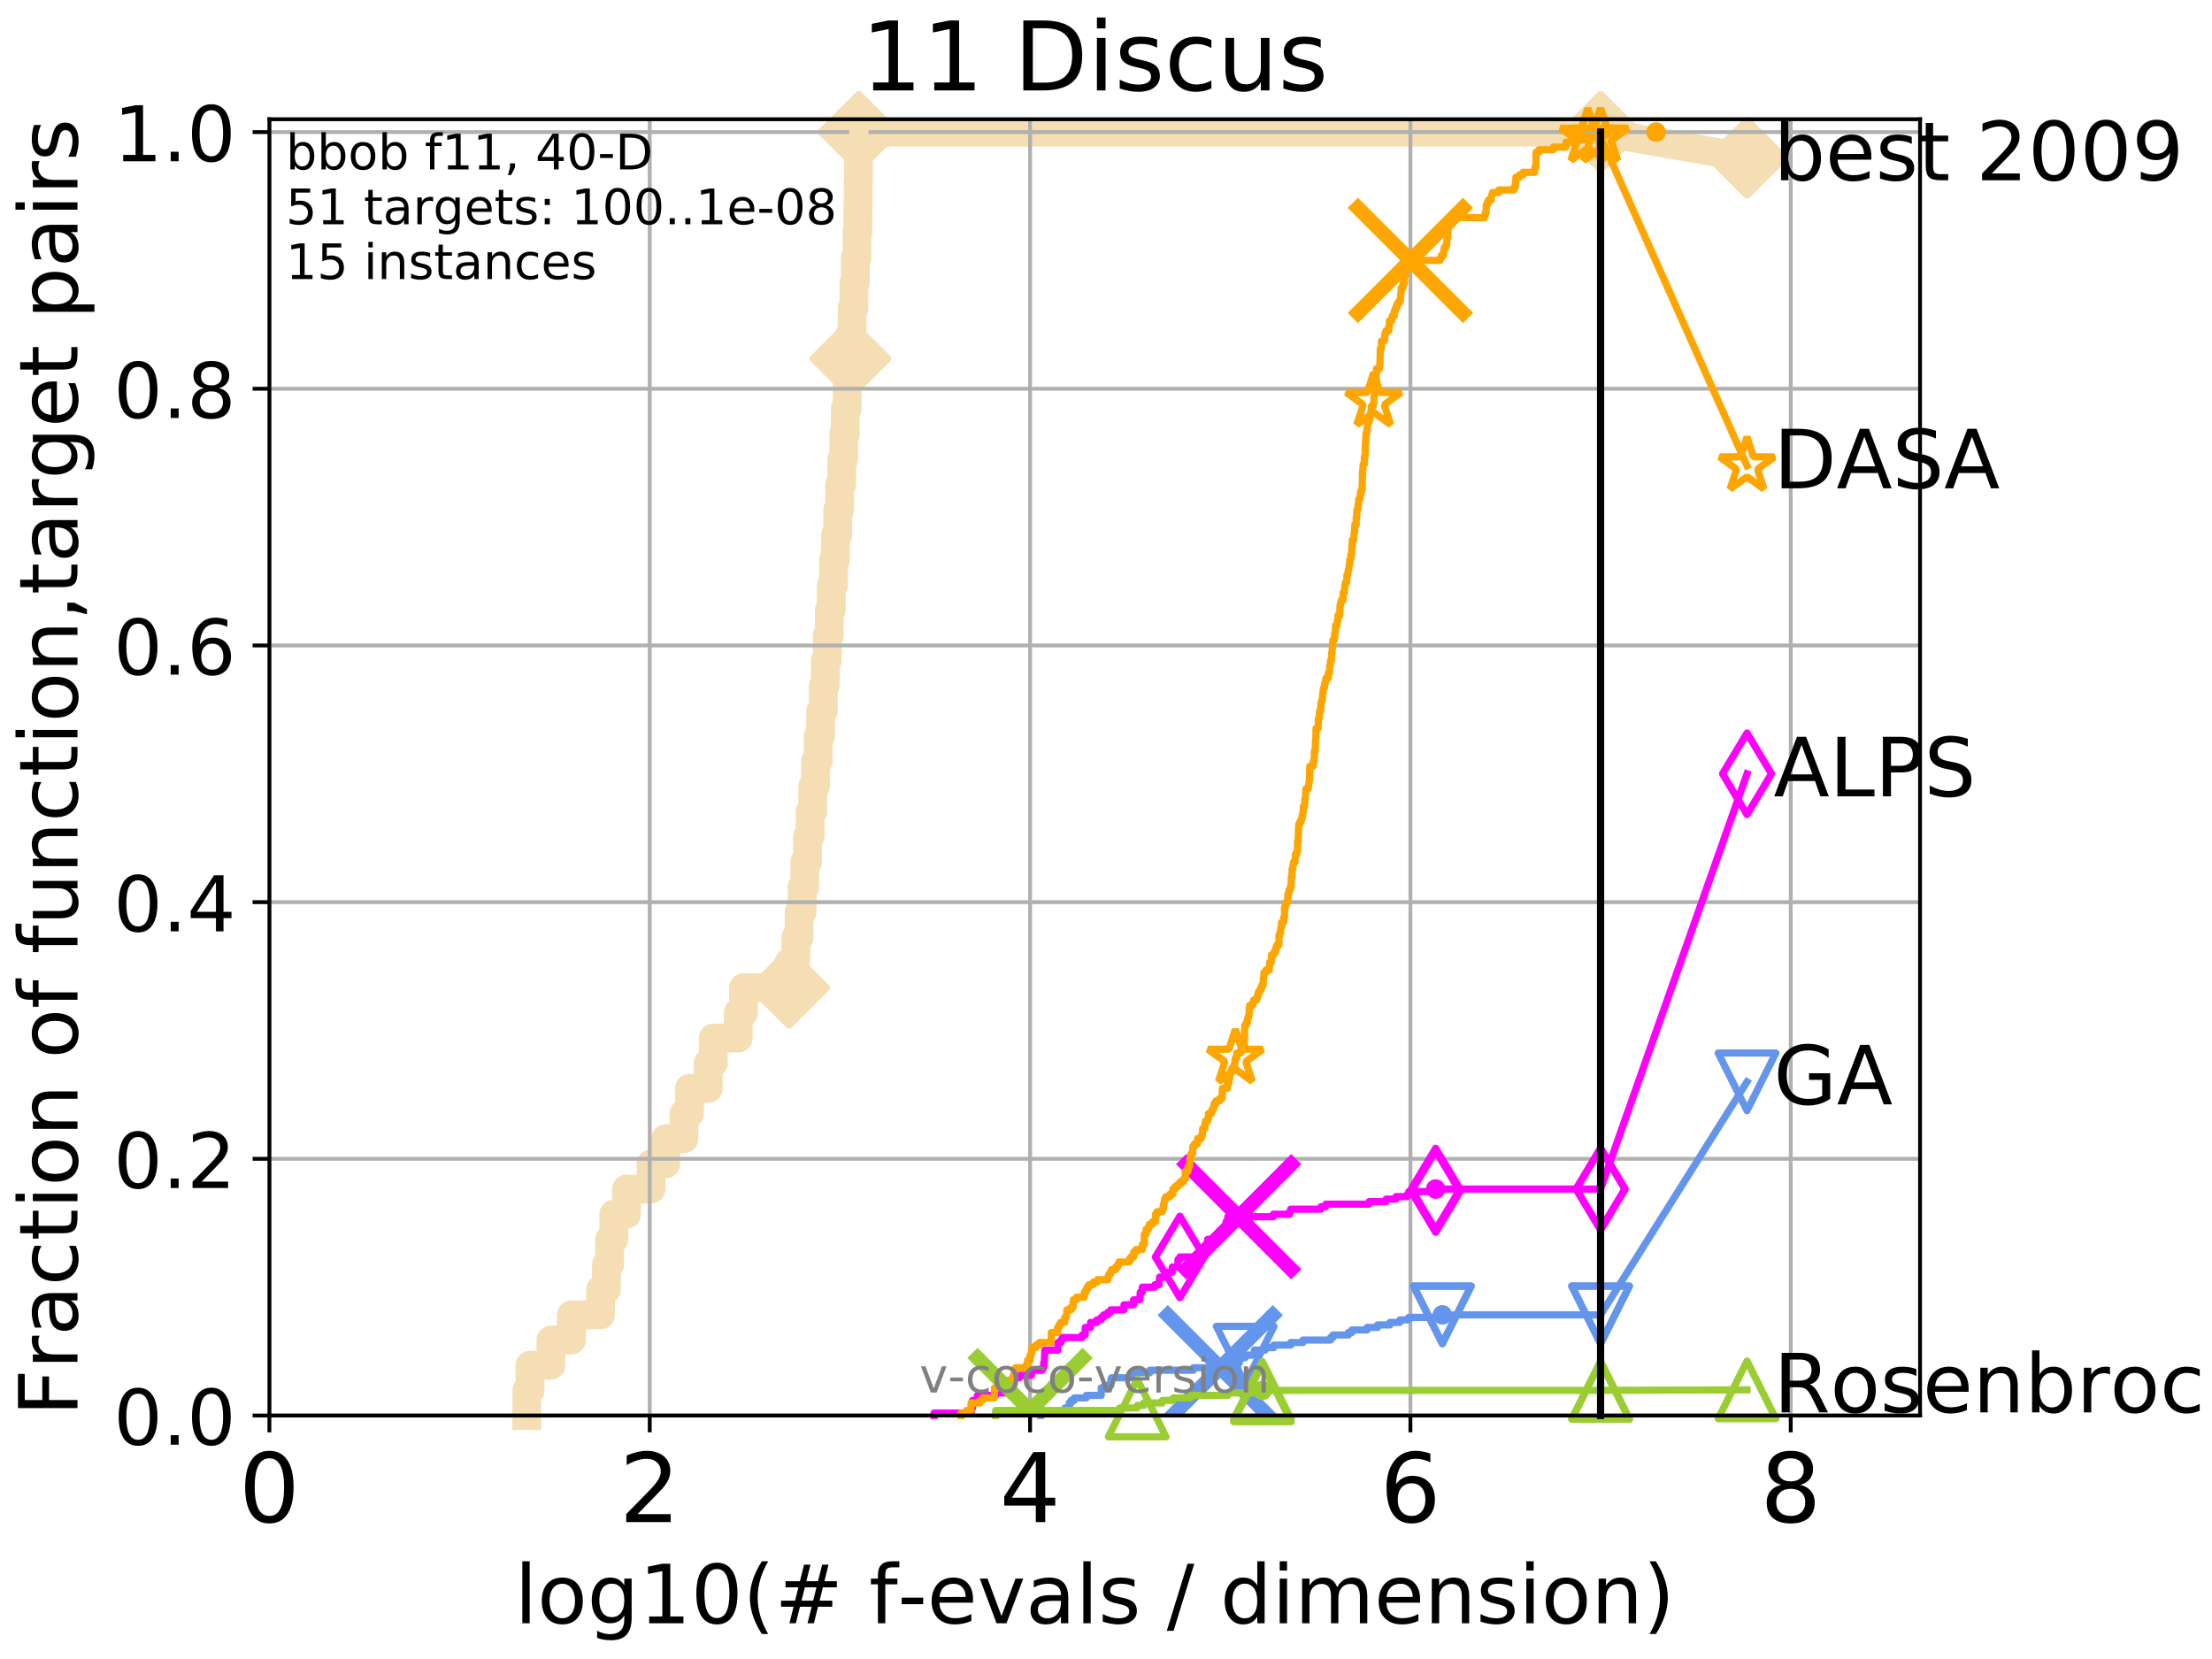 <?xml version="1.0" encoding="utf-8" standalone="no"?>
<!DOCTYPE svg PUBLIC "-//W3C//DTD SVG 1.1//EN"
  "http://www.w3.org/Graphics/SVG/1.1/DTD/svg11.dtd">
<!-- Created with matplotlib (http://matplotlib.org/) -->
<svg height="345.6pt" version="1.1" viewBox="0 0 460.8 345.6" width="460.8pt" xmlns="http://www.w3.org/2000/svg" xmlns:xlink="http://www.w3.org/1999/xlink">
 <defs>
  <style type="text/css">
*{stroke-linecap:butt;stroke-linejoin:round;}
  </style>
 </defs>
 <g id="figure_1">
  <g id="patch_1">
   <path d="M 0 345.6 
L 460.8 345.6 
L 460.8 0 
L 0 0 
z
" style="fill:#ffffff;"/>
  </g>
  <g id="axes_1">
   <g id="patch_2">
    <path d="M 56.12 294.88 
L 399.984 294.88 
L 399.984 24.84 
L 56.12 24.84 
z
" style="fill:#ffffff;"/>
   </g>
   <g id="line2d_1">
    <path d="M 109.745 294.88 
L 109.745 289.638 
L 110.417 289.638 
L 110.417 284.395 
L 114.766 284.395 
L 114.766 279.153 
L 119.052 279.153 
L 119.052 273.91 
L 125.097 273.91 
L 125.097 268.668 
L 126.332 268.668 
L 126.332 263.425 
L 126.994 263.425 
L 126.994 258.183 
L 127.854 258.183 
L 127.854 252.94 
L 130.51 252.94 
L 130.51 247.698 
L 135.641 247.698 
L 135.641 242.455 
L 138.684 242.455 
L 138.684 237.213 
L 142.479 237.213 
L 142.479 231.97 
L 143.628 231.97 
L 143.628 226.728 
L 147.525 226.728 
L 147.525 221.485 
L 148.587 221.485 
L 148.587 216.243 
L 153.789 216.243 
L 153.789 211 
L 154.885 211 
L 154.885 205.758 
L 164.376 205.758 
L 164.376 200.515 
L 165.792 200.515 
L 165.792 195.273 
L 166.463 195.273 
L 166.463 190.03 
L 167.096 190.03 
L 167.096 184.788 
L 167.647 184.788 
L 167.647 179.546 
L 168.214 179.546 
L 168.214 174.303 
L 168.767 174.303 
L 168.767 169.061 
L 169.313 169.061 
L 169.313 163.818 
L 169.873 163.818 
L 169.873 158.576 
L 170.448 158.576 
L 170.448 153.333 
L 170.94 153.333 
L 170.94 148.091 
L 171.498 148.091 
L 171.498 142.848 
L 171.919 142.848 
L 171.919 137.606 
L 172.341 137.606 
L 172.341 132.363 
L 172.757 132.363 
L 172.757 127.121 
L 173.168 127.121 
L 173.168 121.878 
L 173.645 121.878 
L 173.645 116.636 
L 174.056 116.636 
L 174.056 111.393 
L 174.509 111.393 
L 174.509 106.151 
L 174.908 106.151 
L 174.908 100.908 
L 175.35 100.908 
L 175.35 95.666 
L 175.748 95.666 
L 175.748 90.423 
L 176.083 90.423 
L 176.083 85.181 
L 176.476 85.181 
L 176.476 79.938 
L 176.799 79.938 
L 176.799 74.696 
L 177.157 74.696 
L 177.157 69.453 
L 177.502 69.453 
L 177.502 64.211 
L 177.878 64.211 
L 177.878 58.969 
L 178.179 58.969 
L 178.179 53.726 
L 178.516 53.726 
L 178.516 48.484 
L 178.698 48.484 
L 178.698 43.241 
L 178.771 43.241 
L 178.771 37.999 
L 178.84 37.999 
L 178.84 32.756 
L 178.904 32.756 
L 178.904 27.514 
L 333.43 27.514 
" style="fill:none;stroke:#f5deb3;stroke-linecap:square;stroke-width:6;"/>
   </g>
   <g id="line2d_2">
    <defs>
     <path d="M -0 7.778 
L 7.778 0 
L 0 -7.778 
L -7.778 -0 
z
" id="md606992737" style="stroke:#f5deb3;stroke-linejoin:miter;stroke-width:1.5;"/>
    </defs>
    <g>
     <use style="fill:#f5deb3;stroke:#f5deb3;stroke-linejoin:miter;stroke-width:1.5;" x="164.376" xlink:href="#md606992737" y="205.758"/>
     <use style="fill:#f5deb3;stroke:#f5deb3;stroke-linejoin:miter;stroke-width:1.5;" x="177.157" xlink:href="#md606992737" y="74.696"/>
     <use style="fill:#f5deb3;stroke:#f5deb3;stroke-linejoin:miter;stroke-width:1.5;" x="178.904" xlink:href="#md606992737" y="27.514"/>
     <use style="fill:#f5deb3;stroke:#f5deb3;stroke-linejoin:miter;stroke-width:1.5;" x="178.904" xlink:href="#md606992737" y="27.514"/>
     <use style="fill:#f5deb3;stroke:#f5deb3;stroke-linejoin:miter;stroke-width:1.5;" x="333.43" xlink:href="#md606992737" y="27.514"/>
    </g>
   </g>
   <g id="line2d_3">
    <path style="fill:none;stroke:#f5deb3;stroke-linecap:square;stroke-width:6;"/>
    <g/>
   </g>
   <g id="line2d_4">
    <path d="M 333.43 27.514 
L 363.934 32.861 
" style="fill:none;stroke:#f5deb3;stroke-linecap:square;stroke-width:6;"/>
    <g>
     <use style="fill:#f5deb3;stroke:#f5deb3;stroke-linejoin:miter;stroke-width:1.5;" x="333.43" xlink:href="#md606992737" y="27.514"/>
     <use style="fill:#f5deb3;stroke:#f5deb3;stroke-linejoin:miter;stroke-width:1.5;" x="363.934" xlink:href="#md606992737" y="32.861"/>
    </g>
   </g>
   <g id="matplotlib.axis_1">
    <g id="xtick_1">
     <g id="line2d_5">
      <path clip-path="url(#p5e6b8cd86a)" d="M 56.12 294.88 
L 56.12 24.84 
" style="fill:none;stroke:#b0b0b0;stroke-linecap:square;stroke-width:0.8;"/>
     </g>
     <g id="line2d_6">
      <defs>
       <path d="M 0 0 
L 0 3.5 
" id="m28dd819c98" style="stroke:#000000;stroke-width:0.8;"/>
      </defs>
      <g>
       <use style="stroke:#000000;stroke-width:0.8;" x="56.12" xlink:href="#m28dd819c98" y="294.88"/>
      </g>
     </g>
     <g id="text_1">
      <!-- 0 -->
      <defs>
       <path d="M 31.781 66.406 
Q 24.172 66.406 20.328 58.906 
Q 16.5 51.422 16.5 36.375 
Q 16.5 21.391 20.328 13.891 
Q 24.172 6.391 31.781 6.391 
Q 39.453 6.391 43.281 13.891 
Q 47.125 21.391 47.125 36.375 
Q 47.125 51.422 43.281 58.906 
Q 39.453 66.406 31.781 66.406 
z
M 31.781 74.219 
Q 44.047 74.219 50.516 64.516 
Q 56.984 54.828 56.984 36.375 
Q 56.984 17.969 50.516 8.266 
Q 44.047 -1.422 31.781 -1.422 
Q 19.531 -1.422 13.062 8.266 
Q 6.594 17.969 6.594 36.375 
Q 6.594 54.828 13.062 64.516 
Q 19.531 74.219 31.781 74.219 
z
" id="DejaVuSans-30"/>
      </defs>
      <g transform="translate(49.758 317.077)scale(0.2 -0.2)">
       <use xlink:href="#DejaVuSans-30"/>
      </g>
     </g>
    </g>
    <g id="xtick_2">
     <g id="line2d_7">
      <path clip-path="url(#p5e6b8cd86a)" d="M 135.351 294.88 
L 135.351 24.84 
" style="fill:none;stroke:#b0b0b0;stroke-linecap:square;stroke-width:0.8;"/>
     </g>
     <g id="line2d_8">
      <g>
       <use style="stroke:#000000;stroke-width:0.8;" x="135.351" xlink:href="#m28dd819c98" y="294.88"/>
      </g>
     </g>
     <g id="text_2">
      <!-- 2 -->
      <defs>
       <path d="M 19.188 8.297 
L 53.609 8.297 
L 53.609 0 
L 7.328 0 
L 7.328 8.297 
Q 12.938 14.109 22.625 23.891 
Q 32.328 33.688 34.812 36.531 
Q 39.547 41.844 41.422 45.531 
Q 43.312 49.219 43.312 52.781 
Q 43.312 58.594 39.234 62.25 
Q 35.156 65.922 28.609 65.922 
Q 23.969 65.922 18.812 64.312 
Q 13.672 62.703 7.812 59.422 
L 7.812 69.391 
Q 13.766 71.781 18.938 73 
Q 24.125 74.219 28.422 74.219 
Q 39.75 74.219 46.484 68.547 
Q 53.219 62.891 53.219 53.422 
Q 53.219 48.922 51.531 44.891 
Q 49.859 40.875 45.406 35.406 
Q 44.188 33.984 37.641 27.219 
Q 31.109 20.453 19.188 8.297 
z
" id="DejaVuSans-32"/>
      </defs>
      <g transform="translate(128.989 317.077)scale(0.2 -0.2)">
       <use xlink:href="#DejaVuSans-32"/>
      </g>
     </g>
    </g>
    <g id="xtick_3">
     <g id="line2d_9">
      <path clip-path="url(#p5e6b8cd86a)" d="M 214.583 294.88 
L 214.583 24.84 
" style="fill:none;stroke:#b0b0b0;stroke-linecap:square;stroke-width:0.8;"/>
     </g>
     <g id="line2d_10">
      <g>
       <use style="stroke:#000000;stroke-width:0.8;" x="214.583" xlink:href="#m28dd819c98" y="294.88"/>
      </g>
     </g>
     <g id="text_3">
      <!-- 4 -->
      <defs>
       <path d="M 37.797 64.312 
L 12.891 25.391 
L 37.797 25.391 
z
M 35.203 72.906 
L 47.609 72.906 
L 47.609 25.391 
L 58.016 25.391 
L 58.016 17.188 
L 47.609 17.188 
L 47.609 0 
L 37.797 0 
L 37.797 17.188 
L 4.891 17.188 
L 4.891 26.703 
z
" id="DejaVuSans-34"/>
      </defs>
      <g transform="translate(208.22 317.077)scale(0.2 -0.2)">
       <use xlink:href="#DejaVuSans-34"/>
      </g>
     </g>
    </g>
    <g id="xtick_4">
     <g id="line2d_11">
      <path clip-path="url(#p5e6b8cd86a)" d="M 293.814 294.88 
L 293.814 24.84 
" style="fill:none;stroke:#b0b0b0;stroke-linecap:square;stroke-width:0.8;"/>
     </g>
     <g id="line2d_12">
      <g>
       <use style="stroke:#000000;stroke-width:0.8;" x="293.814" xlink:href="#m28dd819c98" y="294.88"/>
      </g>
     </g>
     <g id="text_4">
      <!-- 6 -->
      <defs>
       <path d="M 33.016 40.375 
Q 26.375 40.375 22.484 35.828 
Q 18.609 31.297 18.609 23.391 
Q 18.609 15.531 22.484 10.953 
Q 26.375 6.391 33.016 6.391 
Q 39.656 6.391 43.531 10.953 
Q 47.406 15.531 47.406 23.391 
Q 47.406 31.297 43.531 35.828 
Q 39.656 40.375 33.016 40.375 
z
M 52.594 71.297 
L 52.594 62.312 
Q 48.875 64.062 45.094 64.984 
Q 41.312 65.922 37.594 65.922 
Q 27.828 65.922 22.672 59.328 
Q 17.531 52.734 16.797 39.406 
Q 19.672 43.656 24.016 45.922 
Q 28.375 48.188 33.594 48.188 
Q 44.578 48.188 50.953 41.516 
Q 57.328 34.859 57.328 23.391 
Q 57.328 12.156 50.688 5.359 
Q 44.047 -1.422 33.016 -1.422 
Q 20.359 -1.422 13.672 8.266 
Q 6.984 17.969 6.984 36.375 
Q 6.984 53.656 15.188 63.938 
Q 23.391 74.219 37.203 74.219 
Q 40.922 74.219 44.703 73.484 
Q 48.484 72.75 52.594 71.297 
z
" id="DejaVuSans-36"/>
      </defs>
      <g transform="translate(287.452 317.077)scale(0.2 -0.2)">
       <use xlink:href="#DejaVuSans-36"/>
      </g>
     </g>
    </g>
    <g id="xtick_5">
     <g id="line2d_13">
      <path clip-path="url(#p5e6b8cd86a)" d="M 373.045 294.88 
L 373.045 24.84 
" style="fill:none;stroke:#b0b0b0;stroke-linecap:square;stroke-width:0.8;"/>
     </g>
     <g id="line2d_14">
      <g>
       <use style="stroke:#000000;stroke-width:0.8;" x="373.045" xlink:href="#m28dd819c98" y="294.88"/>
      </g>
     </g>
     <g id="text_5">
      <!-- 8 -->
      <defs>
       <path d="M 31.781 34.625 
Q 24.75 34.625 20.719 30.859 
Q 16.703 27.094 16.703 20.516 
Q 16.703 13.922 20.719 10.156 
Q 24.75 6.391 31.781 6.391 
Q 38.812 6.391 42.859 10.172 
Q 46.922 13.969 46.922 20.516 
Q 46.922 27.094 42.891 30.859 
Q 38.875 34.625 31.781 34.625 
z
M 21.922 38.812 
Q 15.578 40.375 12.031 44.719 
Q 8.5 49.078 8.5 55.328 
Q 8.5 64.062 14.719 69.141 
Q 20.953 74.219 31.781 74.219 
Q 42.672 74.219 48.875 69.141 
Q 55.078 64.062 55.078 55.328 
Q 55.078 49.078 51.531 44.719 
Q 48 40.375 41.703 38.812 
Q 48.828 37.156 52.797 32.312 
Q 56.781 27.484 56.781 20.516 
Q 56.781 9.906 50.312 4.234 
Q 43.844 -1.422 31.781 -1.422 
Q 19.734 -1.422 13.25 4.234 
Q 6.781 9.906 6.781 20.516 
Q 6.781 27.484 10.781 32.312 
Q 14.797 37.156 21.922 38.812 
z
M 18.312 54.391 
Q 18.312 48.734 21.844 45.562 
Q 25.391 42.391 31.781 42.391 
Q 38.141 42.391 41.719 45.562 
Q 45.312 48.734 45.312 54.391 
Q 45.312 60.062 41.719 63.234 
Q 38.141 66.406 31.781 66.406 
Q 25.391 66.406 21.844 63.234 
Q 18.312 60.062 18.312 54.391 
z
" id="DejaVuSans-38"/>
      </defs>
      <g transform="translate(366.683 317.077)scale(0.2 -0.2)">
       <use xlink:href="#DejaVuSans-38"/>
      </g>
     </g>
    </g>
    <g id="text_6">
     <!-- log10(# f-evals / dimension) -->
     <defs>
      <path d="M 9.422 75.984 
L 18.406 75.984 
L 18.406 0 
L 9.422 0 
z
" id="DejaVuSans-6c"/>
      <path d="M 30.609 48.391 
Q 23.391 48.391 19.188 42.75 
Q 14.984 37.109 14.984 27.297 
Q 14.984 17.484 19.156 11.844 
Q 23.344 6.203 30.609 6.203 
Q 37.797 6.203 41.984 11.859 
Q 46.188 17.531 46.188 27.297 
Q 46.188 37.016 41.984 42.703 
Q 37.797 48.391 30.609 48.391 
z
M 30.609 56 
Q 42.328 56 49.016 48.375 
Q 55.719 40.766 55.719 27.297 
Q 55.719 13.875 49.016 6.219 
Q 42.328 -1.422 30.609 -1.422 
Q 18.844 -1.422 12.172 6.219 
Q 5.516 13.875 5.516 27.297 
Q 5.516 40.766 12.172 48.375 
Q 18.844 56 30.609 56 
z
" id="DejaVuSans-6f"/>
      <path d="M 45.406 27.984 
Q 45.406 37.75 41.375 43.109 
Q 37.359 48.484 30.078 48.484 
Q 22.859 48.484 18.828 43.109 
Q 14.797 37.75 14.797 27.984 
Q 14.797 18.266 18.828 12.891 
Q 22.859 7.516 30.078 7.516 
Q 37.359 7.516 41.375 12.891 
Q 45.406 18.266 45.406 27.984 
z
M 54.391 6.781 
Q 54.391 -7.172 48.188 -13.984 
Q 42 -20.797 29.203 -20.797 
Q 24.469 -20.797 20.266 -20.094 
Q 16.062 -19.391 12.109 -17.922 
L 12.109 -9.188 
Q 16.062 -11.328 19.922 -12.344 
Q 23.781 -13.375 27.781 -13.375 
Q 36.625 -13.375 41.016 -8.766 
Q 45.406 -4.156 45.406 5.172 
L 45.406 9.625 
Q 42.625 4.781 38.281 2.391 
Q 33.938 0 27.875 0 
Q 17.828 0 11.672 7.656 
Q 5.516 15.328 5.516 27.984 
Q 5.516 40.672 11.672 48.328 
Q 17.828 56 27.875 56 
Q 33.938 56 38.281 53.609 
Q 42.625 51.219 45.406 46.391 
L 45.406 54.688 
L 54.391 54.688 
z
" id="DejaVuSans-67"/>
      <path d="M 12.406 8.297 
L 28.516 8.297 
L 28.516 63.922 
L 10.984 60.406 
L 10.984 69.391 
L 28.422 72.906 
L 38.281 72.906 
L 38.281 8.297 
L 54.391 8.297 
L 54.391 0 
L 12.406 0 
z
" id="DejaVuSans-31"/>
      <path d="M 31 75.875 
Q 24.469 64.656 21.281 53.656 
Q 18.109 42.672 18.109 31.391 
Q 18.109 20.125 21.312 9.062 
Q 24.516 -2 31 -13.188 
L 23.188 -13.188 
Q 15.875 -1.703 12.234 9.375 
Q 8.594 20.453 8.594 31.391 
Q 8.594 42.281 12.203 53.312 
Q 15.828 64.359 23.188 75.875 
z
" id="DejaVuSans-28"/>
      <path d="M 51.125 44 
L 36.922 44 
L 32.812 27.688 
L 47.125 27.688 
z
M 43.797 71.781 
L 38.719 51.516 
L 52.984 51.516 
L 58.109 71.781 
L 65.922 71.781 
L 60.891 51.516 
L 76.125 51.516 
L 76.125 44 
L 58.984 44 
L 54.984 27.688 
L 70.516 27.688 
L 70.516 20.219 
L 53.078 20.219 
L 48 0 
L 40.188 0 
L 45.219 20.219 
L 30.906 20.219 
L 25.875 0 
L 18.016 0 
L 23.094 20.219 
L 7.719 20.219 
L 7.719 27.688 
L 24.906 27.688 
L 29 44 
L 13.281 44 
L 13.281 51.516 
L 30.906 51.516 
L 35.891 71.781 
z
" id="DejaVuSans-23"/>
      <path id="DejaVuSans-20"/>
      <path d="M 37.109 75.984 
L 37.109 68.5 
L 28.516 68.5 
Q 23.688 68.5 21.797 66.547 
Q 19.922 64.594 19.922 59.516 
L 19.922 54.688 
L 34.719 54.688 
L 34.719 47.703 
L 19.922 47.703 
L 19.922 0 
L 10.891 0 
L 10.891 47.703 
L 2.297 47.703 
L 2.297 54.688 
L 10.891 54.688 
L 10.891 58.5 
Q 10.891 67.625 15.141 71.797 
Q 19.391 75.984 28.609 75.984 
z
" id="DejaVuSans-66"/>
      <path d="M 4.891 31.391 
L 31.203 31.391 
L 31.203 23.391 
L 4.891 23.391 
z
" id="DejaVuSans-2d"/>
      <path d="M 56.203 29.594 
L 56.203 25.203 
L 14.891 25.203 
Q 15.484 15.922 20.484 11.062 
Q 25.484 6.203 34.422 6.203 
Q 39.594 6.203 44.453 7.469 
Q 49.312 8.734 54.109 11.281 
L 54.109 2.781 
Q 49.266 0.734 44.188 -0.344 
Q 39.109 -1.422 33.891 -1.422 
Q 20.797 -1.422 13.156 6.188 
Q 5.516 13.812 5.516 26.812 
Q 5.516 40.234 12.766 48.109 
Q 20.016 56 32.328 56 
Q 43.359 56 49.781 48.891 
Q 56.203 41.797 56.203 29.594 
z
M 47.219 32.234 
Q 47.125 39.594 43.094 43.984 
Q 39.062 48.391 32.422 48.391 
Q 24.906 48.391 20.391 44.141 
Q 15.875 39.891 15.188 32.172 
z
" id="DejaVuSans-65"/>
      <path d="M 2.984 54.688 
L 12.5 54.688 
L 29.594 8.797 
L 46.688 54.688 
L 56.203 54.688 
L 35.688 0 
L 23.484 0 
z
" id="DejaVuSans-76"/>
      <path d="M 34.281 27.484 
Q 23.391 27.484 19.188 25 
Q 14.984 22.516 14.984 16.5 
Q 14.984 11.719 18.141 8.906 
Q 21.297 6.109 26.703 6.109 
Q 34.188 6.109 38.703 11.406 
Q 43.219 16.703 43.219 25.484 
L 43.219 27.484 
z
M 52.203 31.203 
L 52.203 0 
L 43.219 0 
L 43.219 8.297 
Q 40.141 3.328 35.547 0.953 
Q 30.953 -1.422 24.312 -1.422 
Q 15.922 -1.422 10.953 3.297 
Q 6 8.016 6 15.922 
Q 6 25.141 12.172 29.828 
Q 18.359 34.516 30.609 34.516 
L 43.219 34.516 
L 43.219 35.406 
Q 43.219 41.609 39.141 45 
Q 35.062 48.391 27.688 48.391 
Q 23 48.391 18.547 47.266 
Q 14.109 46.141 10.016 43.891 
L 10.016 52.203 
Q 14.938 54.109 19.578 55.047 
Q 24.219 56 28.609 56 
Q 40.484 56 46.344 49.844 
Q 52.203 43.703 52.203 31.203 
z
" id="DejaVuSans-61"/>
      <path d="M 44.281 53.078 
L 44.281 44.578 
Q 40.484 46.531 36.375 47.5 
Q 32.281 48.484 27.875 48.484 
Q 21.188 48.484 17.844 46.438 
Q 14.5 44.391 14.5 40.281 
Q 14.5 37.156 16.891 35.375 
Q 19.281 33.594 26.516 31.984 
L 29.594 31.297 
Q 39.156 29.25 43.188 25.516 
Q 47.219 21.781 47.219 15.094 
Q 47.219 7.469 41.188 3.016 
Q 35.156 -1.422 24.609 -1.422 
Q 20.219 -1.422 15.453 -0.562 
Q 10.688 0.297 5.422 2 
L 5.422 11.281 
Q 10.406 8.688 15.234 7.391 
Q 20.062 6.109 24.812 6.109 
Q 31.156 6.109 34.562 8.281 
Q 37.984 10.453 37.984 14.406 
Q 37.984 18.062 35.516 20.016 
Q 33.062 21.969 24.703 23.781 
L 21.578 24.516 
Q 13.234 26.266 9.516 29.906 
Q 5.812 33.547 5.812 39.891 
Q 5.812 47.609 11.281 51.797 
Q 16.75 56 26.812 56 
Q 31.781 56 36.172 55.266 
Q 40.578 54.547 44.281 53.078 
z
" id="DejaVuSans-73"/>
      <path d="M 25.391 72.906 
L 33.688 72.906 
L 8.297 -9.281 
L 0 -9.281 
z
" id="DejaVuSans-2f"/>
      <path d="M 45.406 46.391 
L 45.406 75.984 
L 54.391 75.984 
L 54.391 0 
L 45.406 0 
L 45.406 8.203 
Q 42.578 3.328 38.25 0.953 
Q 33.938 -1.422 27.875 -1.422 
Q 17.969 -1.422 11.734 6.484 
Q 5.516 14.406 5.516 27.297 
Q 5.516 40.188 11.734 48.094 
Q 17.969 56 27.875 56 
Q 33.938 56 38.25 53.625 
Q 42.578 51.266 45.406 46.391 
z
M 14.797 27.297 
Q 14.797 17.391 18.875 11.75 
Q 22.953 6.109 30.078 6.109 
Q 37.203 6.109 41.297 11.75 
Q 45.406 17.391 45.406 27.297 
Q 45.406 37.203 41.297 42.844 
Q 37.203 48.484 30.078 48.484 
Q 22.953 48.484 18.875 42.844 
Q 14.797 37.203 14.797 27.297 
z
" id="DejaVuSans-64"/>
      <path d="M 9.422 54.688 
L 18.406 54.688 
L 18.406 0 
L 9.422 0 
z
M 9.422 75.984 
L 18.406 75.984 
L 18.406 64.594 
L 9.422 64.594 
z
" id="DejaVuSans-69"/>
      <path d="M 52 44.188 
Q 55.375 50.25 60.062 53.125 
Q 64.75 56 71.094 56 
Q 79.641 56 84.281 50.016 
Q 88.922 44.047 88.922 33.016 
L 88.922 0 
L 79.891 0 
L 79.891 32.719 
Q 79.891 40.578 77.094 44.375 
Q 74.312 48.188 68.609 48.188 
Q 61.625 48.188 57.562 43.547 
Q 53.516 38.922 53.516 30.906 
L 53.516 0 
L 44.484 0 
L 44.484 32.719 
Q 44.484 40.625 41.703 44.406 
Q 38.922 48.188 33.109 48.188 
Q 26.219 48.188 22.156 43.531 
Q 18.109 38.875 18.109 30.906 
L 18.109 0 
L 9.078 0 
L 9.078 54.688 
L 18.109 54.688 
L 18.109 46.188 
Q 21.188 51.219 25.484 53.609 
Q 29.781 56 35.688 56 
Q 41.656 56 45.828 52.969 
Q 50 49.953 52 44.188 
z
" id="DejaVuSans-6d"/>
      <path d="M 54.891 33.016 
L 54.891 0 
L 45.906 0 
L 45.906 32.719 
Q 45.906 40.484 42.875 44.328 
Q 39.844 48.188 33.797 48.188 
Q 26.516 48.188 22.312 43.547 
Q 18.109 38.922 18.109 30.906 
L 18.109 0 
L 9.078 0 
L 9.078 54.688 
L 18.109 54.688 
L 18.109 46.188 
Q 21.344 51.125 25.703 53.562 
Q 30.078 56 35.797 56 
Q 45.219 56 50.047 50.172 
Q 54.891 44.344 54.891 33.016 
z
" id="DejaVuSans-6e"/>
      <path d="M 8.016 75.875 
L 15.828 75.875 
Q 23.141 64.359 26.781 53.312 
Q 30.422 42.281 30.422 31.391 
Q 30.422 20.453 26.781 9.375 
Q 23.141 -1.703 15.828 -13.188 
L 8.016 -13.188 
Q 14.5 -2 17.703 9.062 
Q 20.906 20.125 20.906 31.391 
Q 20.906 42.672 17.703 53.656 
Q 14.5 64.656 8.016 75.875 
z
" id="DejaVuSans-29"/>
     </defs>
     <g transform="translate(107.211 338.154)scale(0.17 -0.17)">
      <use xlink:href="#DejaVuSans-6c"/>
      <use x="27.783" xlink:href="#DejaVuSans-6f"/>
      <use x="88.965" xlink:href="#DejaVuSans-67"/>
      <use x="152.441" xlink:href="#DejaVuSans-31"/>
      <use x="216.064" xlink:href="#DejaVuSans-30"/>
      <use x="279.688" xlink:href="#DejaVuSans-28"/>
      <use x="318.701" xlink:href="#DejaVuSans-23"/>
      <use x="402.49" xlink:href="#DejaVuSans-20"/>
      <use x="434.277" xlink:href="#DejaVuSans-66"/>
      <use x="469.404" xlink:href="#DejaVuSans-2d"/>
      <use x="505.488" xlink:href="#DejaVuSans-65"/>
      <use x="567.012" xlink:href="#DejaVuSans-76"/>
      <use x="626.191" xlink:href="#DejaVuSans-61"/>
      <use x="687.471" xlink:href="#DejaVuSans-6c"/>
      <use x="715.254" xlink:href="#DejaVuSans-73"/>
      <use x="767.354" xlink:href="#DejaVuSans-20"/>
      <use x="799.141" xlink:href="#DejaVuSans-2f"/>
      <use x="832.832" xlink:href="#DejaVuSans-20"/>
      <use x="864.619" xlink:href="#DejaVuSans-64"/>
      <use x="928.096" xlink:href="#DejaVuSans-69"/>
      <use x="955.879" xlink:href="#DejaVuSans-6d"/>
      <use x="1053.291" xlink:href="#DejaVuSans-65"/>
      <use x="1114.814" xlink:href="#DejaVuSans-6e"/>
      <use x="1178.193" xlink:href="#DejaVuSans-73"/>
      <use x="1230.293" xlink:href="#DejaVuSans-69"/>
      <use x="1258.076" xlink:href="#DejaVuSans-6f"/>
      <use x="1319.258" xlink:href="#DejaVuSans-6e"/>
      <use x="1382.637" xlink:href="#DejaVuSans-29"/>
     </g>
    </g>
   </g>
   <g id="matplotlib.axis_2">
    <g id="ytick_1">
     <g id="line2d_15">
      <path clip-path="url(#p5e6b8cd86a)" d="M 56.12 294.88 
L 399.984 294.88 
" style="fill:none;stroke:#b0b0b0;stroke-linecap:square;stroke-width:0.8;"/>
     </g>
     <g id="line2d_16">
      <defs>
       <path d="M 0 0 
L -3.5 0 
" id="mf11627e0bd" style="stroke:#000000;stroke-width:0.8;"/>
      </defs>
      <g>
       <use style="stroke:#000000;stroke-width:0.8;" x="56.12" xlink:href="#mf11627e0bd" y="294.88"/>
      </g>
     </g>
     <g id="text_7">
      <!-- 0.0 -->
      <defs>
       <path d="M 10.688 12.406 
L 21 12.406 
L 21 0 
L 10.688 0 
z
" id="DejaVuSans-2e"/>
      </defs>
      <g transform="translate(23.675 300.959)scale(0.16 -0.16)">
       <use xlink:href="#DejaVuSans-30"/>
       <use x="63.623" xlink:href="#DejaVuSans-2e"/>
       <use x="95.41" xlink:href="#DejaVuSans-30"/>
      </g>
     </g>
    </g>
    <g id="ytick_2">
     <g id="line2d_17">
      <path clip-path="url(#p5e6b8cd86a)" d="M 56.12 241.407 
L 399.984 241.407 
" style="fill:none;stroke:#b0b0b0;stroke-linecap:square;stroke-width:0.8;"/>
     </g>
     <g id="line2d_18">
      <g>
       <use style="stroke:#000000;stroke-width:0.8;" x="56.12" xlink:href="#mf11627e0bd" y="241.407"/>
      </g>
     </g>
     <g id="text_8">
      <!-- 0.2 -->
      <g transform="translate(23.675 247.485)scale(0.16 -0.16)">
       <use xlink:href="#DejaVuSans-30"/>
       <use x="63.623" xlink:href="#DejaVuSans-2e"/>
       <use x="95.41" xlink:href="#DejaVuSans-32"/>
      </g>
     </g>
    </g>
    <g id="ytick_3">
     <g id="line2d_19">
      <path clip-path="url(#p5e6b8cd86a)" d="M 56.12 187.933 
L 399.984 187.933 
" style="fill:none;stroke:#b0b0b0;stroke-linecap:square;stroke-width:0.8;"/>
     </g>
     <g id="line2d_20">
      <g>
       <use style="stroke:#000000;stroke-width:0.8;" x="56.12" xlink:href="#mf11627e0bd" y="187.933"/>
      </g>
     </g>
     <g id="text_9">
      <!-- 0.4 -->
      <g transform="translate(23.675 194.012)scale(0.16 -0.16)">
       <use xlink:href="#DejaVuSans-30"/>
       <use x="63.623" xlink:href="#DejaVuSans-2e"/>
       <use x="95.41" xlink:href="#DejaVuSans-34"/>
      </g>
     </g>
    </g>
    <g id="ytick_4">
     <g id="line2d_21">
      <path clip-path="url(#p5e6b8cd86a)" d="M 56.12 134.46 
L 399.984 134.46 
" style="fill:none;stroke:#b0b0b0;stroke-linecap:square;stroke-width:0.8;"/>
     </g>
     <g id="line2d_22">
      <g>
       <use style="stroke:#000000;stroke-width:0.8;" x="56.12" xlink:href="#mf11627e0bd" y="134.46"/>
      </g>
     </g>
     <g id="text_10">
      <!-- 0.6 -->
      <g transform="translate(23.675 140.539)scale(0.16 -0.16)">
       <use xlink:href="#DejaVuSans-30"/>
       <use x="63.623" xlink:href="#DejaVuSans-2e"/>
       <use x="95.41" xlink:href="#DejaVuSans-36"/>
      </g>
     </g>
    </g>
    <g id="ytick_5">
     <g id="line2d_23">
      <path clip-path="url(#p5e6b8cd86a)" d="M 56.12 80.987 
L 399.984 80.987 
" style="fill:none;stroke:#b0b0b0;stroke-linecap:square;stroke-width:0.8;"/>
     </g>
     <g id="line2d_24">
      <g>
       <use style="stroke:#000000;stroke-width:0.8;" x="56.12" xlink:href="#mf11627e0bd" y="80.987"/>
      </g>
     </g>
     <g id="text_11">
      <!-- 0.8 -->
      <g transform="translate(23.675 87.066)scale(0.16 -0.16)">
       <use xlink:href="#DejaVuSans-30"/>
       <use x="63.623" xlink:href="#DejaVuSans-2e"/>
       <use x="95.41" xlink:href="#DejaVuSans-38"/>
      </g>
     </g>
    </g>
    <g id="ytick_6">
     <g id="line2d_25">
      <path clip-path="url(#p5e6b8cd86a)" d="M 56.12 27.514 
L 399.984 27.514 
" style="fill:none;stroke:#b0b0b0;stroke-linecap:square;stroke-width:0.8;"/>
     </g>
     <g id="line2d_26">
      <g>
       <use style="stroke:#000000;stroke-width:0.8;" x="56.12" xlink:href="#mf11627e0bd" y="27.514"/>
      </g>
     </g>
     <g id="text_12">
      <!-- 1.0 -->
      <g transform="translate(23.675 33.592)scale(0.16 -0.16)">
       <use xlink:href="#DejaVuSans-31"/>
       <use x="63.623" xlink:href="#DejaVuSans-2e"/>
       <use x="95.41" xlink:href="#DejaVuSans-30"/>
      </g>
     </g>
    </g>
    <g id="text_13">
     <!-- Fraction of function,target pairs -->
     <defs>
      <path d="M 9.812 72.906 
L 51.703 72.906 
L 51.703 64.594 
L 19.672 64.594 
L 19.672 43.109 
L 48.578 43.109 
L 48.578 34.812 
L 19.672 34.812 
L 19.672 0 
L 9.812 0 
z
" id="DejaVuSans-46"/>
      <path d="M 41.109 46.297 
Q 39.594 47.172 37.812 47.578 
Q 36.031 48 33.891 48 
Q 26.266 48 22.188 43.047 
Q 18.109 38.094 18.109 28.812 
L 18.109 0 
L 9.078 0 
L 9.078 54.688 
L 18.109 54.688 
L 18.109 46.188 
Q 20.953 51.172 25.484 53.578 
Q 30.031 56 36.531 56 
Q 37.453 56 38.578 55.875 
Q 39.703 55.766 41.062 55.516 
z
" id="DejaVuSans-72"/>
      <path d="M 48.781 52.594 
L 48.781 44.188 
Q 44.969 46.297 41.141 47.344 
Q 37.312 48.391 33.406 48.391 
Q 24.656 48.391 19.812 42.844 
Q 14.984 37.312 14.984 27.297 
Q 14.984 17.281 19.812 11.734 
Q 24.656 6.203 33.406 6.203 
Q 37.312 6.203 41.141 7.25 
Q 44.969 8.297 48.781 10.406 
L 48.781 2.094 
Q 45.016 0.344 40.984 -0.531 
Q 36.969 -1.422 32.422 -1.422 
Q 20.062 -1.422 12.781 6.344 
Q 5.516 14.109 5.516 27.297 
Q 5.516 40.672 12.859 48.328 
Q 20.219 56 33.016 56 
Q 37.156 56 41.109 55.141 
Q 45.062 54.297 48.781 52.594 
z
" id="DejaVuSans-63"/>
      <path d="M 18.312 70.219 
L 18.312 54.688 
L 36.812 54.688 
L 36.812 47.703 
L 18.312 47.703 
L 18.312 18.016 
Q 18.312 11.328 20.141 9.422 
Q 21.969 7.516 27.594 7.516 
L 36.812 7.516 
L 36.812 0 
L 27.594 0 
Q 17.188 0 13.234 3.875 
Q 9.281 7.766 9.281 18.016 
L 9.281 47.703 
L 2.688 47.703 
L 2.688 54.688 
L 9.281 54.688 
L 9.281 70.219 
z
" id="DejaVuSans-74"/>
      <path d="M 8.5 21.578 
L 8.5 54.688 
L 17.484 54.688 
L 17.484 21.922 
Q 17.484 14.156 20.5 10.266 
Q 23.531 6.391 29.594 6.391 
Q 36.859 6.391 41.078 11.031 
Q 45.312 15.672 45.312 23.688 
L 45.312 54.688 
L 54.297 54.688 
L 54.297 0 
L 45.312 0 
L 45.312 8.406 
Q 42.047 3.422 37.719 1 
Q 33.406 -1.422 27.688 -1.422 
Q 18.266 -1.422 13.375 4.438 
Q 8.5 10.297 8.5 21.578 
z
M 31.109 56 
z
" id="DejaVuSans-75"/>
      <path d="M 11.719 12.406 
L 22.016 12.406 
L 22.016 4 
L 14.016 -11.625 
L 7.719 -11.625 
L 11.719 4 
z
" id="DejaVuSans-2c"/>
      <path d="M 18.109 8.203 
L 18.109 -20.797 
L 9.078 -20.797 
L 9.078 54.688 
L 18.109 54.688 
L 18.109 46.391 
Q 20.953 51.266 25.266 53.625 
Q 29.594 56 35.594 56 
Q 45.562 56 51.781 48.094 
Q 58.016 40.188 58.016 27.297 
Q 58.016 14.406 51.781 6.484 
Q 45.562 -1.422 35.594 -1.422 
Q 29.594 -1.422 25.266 0.953 
Q 20.953 3.328 18.109 8.203 
z
M 48.688 27.297 
Q 48.688 37.203 44.609 42.844 
Q 40.531 48.484 33.406 48.484 
Q 26.266 48.484 22.188 42.844 
Q 18.109 37.203 18.109 27.297 
Q 18.109 17.391 22.188 11.75 
Q 26.266 6.109 33.406 6.109 
Q 40.531 6.109 44.609 11.75 
Q 48.688 17.391 48.688 27.297 
z
" id="DejaVuSans-70"/>
     </defs>
     <g transform="translate(16.14 294.999)rotate(-90)scale(0.17 -0.17)">
      <use xlink:href="#DejaVuSans-46"/>
      <use x="57.41" xlink:href="#DejaVuSans-72"/>
      <use x="98.523" xlink:href="#DejaVuSans-61"/>
      <use x="159.803" xlink:href="#DejaVuSans-63"/>
      <use x="214.783" xlink:href="#DejaVuSans-74"/>
      <use x="253.992" xlink:href="#DejaVuSans-69"/>
      <use x="281.775" xlink:href="#DejaVuSans-6f"/>
      <use x="342.957" xlink:href="#DejaVuSans-6e"/>
      <use x="406.336" xlink:href="#DejaVuSans-20"/>
      <use x="438.123" xlink:href="#DejaVuSans-6f"/>
      <use x="499.305" xlink:href="#DejaVuSans-66"/>
      <use x="534.51" xlink:href="#DejaVuSans-20"/>
      <use x="566.297" xlink:href="#DejaVuSans-66"/>
      <use x="601.502" xlink:href="#DejaVuSans-75"/>
      <use x="664.881" xlink:href="#DejaVuSans-6e"/>
      <use x="728.26" xlink:href="#DejaVuSans-63"/>
      <use x="783.24" xlink:href="#DejaVuSans-74"/>
      <use x="822.449" xlink:href="#DejaVuSans-69"/>
      <use x="850.232" xlink:href="#DejaVuSans-6f"/>
      <use x="911.414" xlink:href="#DejaVuSans-6e"/>
      <use x="974.793" xlink:href="#DejaVuSans-2c"/>
      <use x="1006.58" xlink:href="#DejaVuSans-74"/>
      <use x="1045.789" xlink:href="#DejaVuSans-61"/>
      <use x="1107.068" xlink:href="#DejaVuSans-72"/>
      <use x="1148.166" xlink:href="#DejaVuSans-67"/>
      <use x="1211.643" xlink:href="#DejaVuSans-65"/>
      <use x="1273.166" xlink:href="#DejaVuSans-74"/>
      <use x="1312.375" xlink:href="#DejaVuSans-20"/>
      <use x="1344.162" xlink:href="#DejaVuSans-70"/>
      <use x="1407.639" xlink:href="#DejaVuSans-61"/>
      <use x="1468.918" xlink:href="#DejaVuSans-69"/>
      <use x="1496.701" xlink:href="#DejaVuSans-72"/>
      <use x="1537.814" xlink:href="#DejaVuSans-73"/>
     </g>
    </g>
   </g>
   <g id="line2d_27">
    <defs>
     <path d="M 0 1.5 
C 0.398 1.5 0.779 1.342 1.061 1.061 
C 1.342 0.779 1.5 0.398 1.5 0 
C 1.5 -0.398 1.342 -0.779 1.061 -1.061 
C 0.779 -1.342 0.398 -1.5 0 -1.5 
C -0.398 -1.5 -0.779 -1.342 -1.061 -1.061 
C -1.342 -0.779 -1.5 -0.398 -1.5 0 
C -1.5 0.398 -1.342 0.779 -1.061 1.061 
C -0.779 1.342 -0.398 1.5 0 1.5 
z
" id="mb047297e1a" style="stroke:#f5deb3;"/>
    </defs>
    <g>
     <use style="fill:#f5deb3;stroke:#f5deb3;" x="178.904" xlink:href="#mb047297e1a" y="27.514"/>
     <use style="fill:#f5deb3;stroke:#f5deb3;" x="178.904" xlink:href="#mb047297e1a" y="27.514"/>
    </g>
   </g>
   <g id="line2d_28">
    <defs>
     <path d="M 0 1.5 
C 0.398 1.5 0.779 1.342 1.061 1.061 
C 1.342 0.779 1.5 0.398 1.5 0 
C 1.5 -0.398 1.342 -0.779 1.061 -1.061 
C 0.779 -1.342 0.398 -1.5 0 -1.5 
C -0.398 -1.5 -0.779 -1.342 -1.061 -1.061 
C -1.342 -0.779 -1.5 -0.398 -1.5 0 
C -1.5 0.398 -1.342 0.779 -1.061 1.061 
C -0.779 1.342 -0.398 1.5 0 1.5 
z
" id="m01f168f7be" style="stroke:#ff00ff;"/>
    </defs>
    <g>
     <use style="fill:#ff00ff;stroke:#ff00ff;" x="299.07" xlink:href="#m01f168f7be" y="247.698"/>
     <use style="fill:#ff00ff;stroke:#ff00ff;" x="299.07" xlink:href="#m01f168f7be" y="247.698"/>
    </g>
   </g>
   <g id="line2d_29">
    <path d="M 194.579 294.88 
L 194.579 294.356 
L 202.296 294.356 
L 202.359 293.307 
L 202.599 293.307 
L 202.599 291.735 
L 203.616 291.735 
L 203.616 290.686 
L 207.424 290.686 
L 207.424 290.162 
L 209.663 290.162 
L 209.687 288.589 
L 210.046 288.589 
L 210.046 288.065 
L 210.261 288.065 
L 210.261 287.541 
L 211.322 287.541 
L 211.322 287.016 
L 212.368 287.016 
L 212.368 286.492 
L 214.882 286.492 
L 214.882 285.444 
L 217.134 285.444 
L 217.134 284.919 
L 217.42 284.919 
L 217.421 283.871 
L 217.559 283.871 
L 217.642 281.25 
L 220.392 281.25 
L 220.392 279.677 
L 221.012 279.677 
L 221.012 279.153 
L 221.314 279.153 
L 221.314 278.628 
L 225.419 278.628 
L 225.419 278.104 
L 226.066 278.104 
L 226.066 276.531 
L 227.18 276.531 
L 227.18 275.483 
L 228.491 275.483 
L 228.491 274.959 
L 229.374 274.959 
L 229.374 274.434 
L 229.899 274.434 
L 229.899 273.91 
L 230.763 273.91 
L 230.763 273.386 
L 231.373 273.386 
L 231.373 272.862 
L 234.142 272.862 
L 234.142 271.813 
L 236.149 271.813 
L 236.149 270.765 
L 237.428 270.765 
L 237.535 269.192 
L 237.959 269.192 
L 237.959 268.143 
L 240.595 268.143 
L 240.595 267.619 
L 241.452 267.619 
L 241.555 266.046 
L 242.599 266.046 
L 242.673 264.998 
L 244.205 264.998 
L 244.205 263.949 
L 245.392 263.949 
L 245.392 262.377 
L 245.785 262.377 
L 245.785 261.852 
L 249.746 261.852 
L 249.746 260.804 
L 249.915 260.804 
L 249.915 260.28 
L 251.528 260.28 
L 251.566 258.183 
L 253.913 258.183 
L 253.913 257.658 
L 254.543 257.658 
L 254.543 257.134 
L 254.984 257.134 
L 254.984 256.61 
L 255.118 256.61 
L 255.118 256.086 
L 255.331 256.086 
L 255.41 254.513 
L 255.771 254.513 
L 255.771 253.464 
L 265.279 253.464 
L 265.279 252.94 
L 268.663 252.94 
L 268.663 252.416 
L 268.867 252.416 
L 268.867 251.892 
L 275.207 251.892 
L 275.207 251.367 
L 276.216 251.367 
L 276.216 250.843 
L 285.219 250.843 
L 285.219 250.319 
L 288.762 250.319 
L 288.762 249.795 
L 290.833 249.795 
L 290.833 249.27 
L 293.217 249.27 
L 293.217 248.746 
L 293.498 248.746 
L 293.498 248.222 
L 299.07 248.222 
L 299.07 247.698 
L 333.43 247.698 
L 333.43 247.698 
" style="fill:none;stroke:#ff00ff;stroke-linecap:square;stroke-width:1.5;"/>
   </g>
   <g id="line2d_30">
    <defs>
     <path d="M -0 8.485 
L 5.091 0 
L 0 -8.485 
L -5.091 -0 
z
" id="m528d77063d" style="stroke:#ff00ff;stroke-linejoin:miter;stroke-width:1.5;"/>
    </defs>
    <g>
     <use style="fill-opacity:0;stroke:#ff00ff;stroke-linejoin:miter;stroke-width:1.5;" x="245.785" xlink:href="#m528d77063d" y="261.852"/>
     <use style="fill-opacity:0;stroke:#ff00ff;stroke-linejoin:miter;stroke-width:1.5;" x="299.07" xlink:href="#m528d77063d" y="248.222"/>
     <use style="fill-opacity:0;stroke:#ff00ff;stroke-linejoin:miter;stroke-width:1.5;" x="299.07" xlink:href="#m528d77063d" y="247.698"/>
     <use style="fill-opacity:0;stroke:#ff00ff;stroke-linejoin:miter;stroke-width:1.5;" x="333.43" xlink:href="#m528d77063d" y="247.698"/>
    </g>
   </g>
   <g id="line2d_31">
    <path style="fill:none;stroke:#ff00ff;stroke-linecap:square;stroke-width:1.5;"/>
    <g/>
   </g>
   <g id="line2d_32">
    <path clip-path="url(#p5e6b8cd86a)" d="M 258.037 253.464 
" style="fill:none;stroke:#ff00ff;stroke-linecap:square;stroke-width:1.5;"/>
    <defs>
     <path d="M -12 12 
L 12 -12 
M -12 -12 
L 12 12 
" id="m7e24f6afc3" style="stroke:#ff00ff;stroke-width:3;"/>
    </defs>
    <g clip-path="url(#p5e6b8cd86a)">
     <use style="fill:#ff00ff;stroke:#ff00ff;stroke-width:3;" x="258.037" xlink:href="#m7e24f6afc3" y="253.464"/>
    </g>
   </g>
   <g id="line2d_33">
    <defs>
     <path d="M 0 1.5 
C 0.398 1.5 0.779 1.342 1.061 1.061 
C 1.342 0.779 1.5 0.398 1.5 0 
C 1.5 -0.398 1.342 -0.779 1.061 -1.061 
C 0.779 -1.342 0.398 -1.5 0 -1.5 
C -0.398 -1.5 -0.779 -1.342 -1.061 -1.061 
C -1.342 -0.779 -1.5 -0.398 -1.5 0 
C -1.5 0.398 -1.342 0.779 -1.061 1.061 
C -0.779 1.342 -0.398 1.5 0 1.5 
z
" id="m0513c58b27" style="stroke:#ffa500;"/>
    </defs>
    <g>
     <use style="fill:#ffa500;stroke:#ffa500;" x="344.984" xlink:href="#m0513c58b27" y="27.514"/>
     <use style="fill:#ffa500;stroke:#ffa500;" x="344.984" xlink:href="#m0513c58b27" y="27.514"/>
    </g>
   </g>
   <g id="line2d_34">
    <path d="M 200.186 294.88 
L 200.186 294.356 
L 201.3 294.356 
L 201.3 293.832 
L 202.282 293.832 
L 202.282 292.259 
L 204.155 292.259 
L 204.155 291.735 
L 204.68 291.735 
L 204.68 291.21 
L 207.144 291.21 
L 207.16 289.113 
L 207.903 289.113 
L 207.903 288.589 
L 209.762 288.589 
L 209.762 287.541 
L 210.883 287.541 
L 210.883 287.016 
L 211.095 287.016 
L 211.095 286.492 
L 211.272 286.492 
L 211.272 285.444 
L 211.566 285.444 
L 211.566 284.919 
L 213.773 284.919 
L 213.773 284.395 
L 214.07 284.395 
L 214.07 283.347 
L 214.58 283.347 
L 214.58 282.298 
L 214.813 282.298 
L 214.813 281.774 
L 214.957 281.774 
L 214.957 280.725 
L 215.811 280.725 
L 215.811 280.201 
L 216.518 280.201 
L 216.518 279.677 
L 218.996 279.677 
L 218.998 277.58 
L 220.323 277.58 
L 220.323 276.531 
L 220.627 276.531 
L 220.627 276.007 
L 220.92 276.007 
L 220.92 275.483 
L 221.8 275.483 
L 221.8 274.434 
L 222.152 274.434 
L 222.246 272.862 
L 223.119 272.862 
L 223.119 272.337 
L 223.536 272.337 
L 223.58 270.765 
L 224.236 270.765 
L 224.236 270.24 
L 225.879 270.24 
L 225.879 269.192 
L 226.218 269.192 
L 226.218 268.668 
L 226.468 268.668 
L 226.468 268.143 
L 226.851 268.143 
L 226.851 267.619 
L 227.739 267.619 
L 227.739 267.095 
L 228.631 267.095 
L 228.631 266.571 
L 230.797 266.571 
L 230.797 266.046 
L 230.928 266.046 
L 230.928 265.522 
L 231.32 265.522 
L 231.32 264.998 
L 231.54 264.998 
L 231.54 264.474 
L 232.421 264.474 
L 232.421 263.949 
L 232.822 263.949 
L 232.822 263.425 
L 233.106 263.425 
L 233.106 262.901 
L 235.215 262.901 
L 235.215 262.377 
L 235.571 262.377 
L 235.571 261.852 
L 236.182 261.852 
L 236.182 260.804 
L 236.686 260.804 
L 236.686 260.28 
L 237.972 260.28 
L 237.972 259.231 
L 238.373 259.231 
L 238.373 257.134 
L 238.749 257.134 
L 238.749 256.086 
L 239.256 256.086 
L 239.256 255.561 
L 239.436 255.561 
L 239.436 255.037 
L 240.069 255.037 
L 240.069 254.513 
L 240.703 254.513 
L 240.703 252.94 
L 241.037 252.94 
L 241.037 252.416 
L 242.132 252.416 
L 242.132 251.892 
L 242.362 251.892 
L 242.362 250.843 
L 242.495 250.843 
L 242.579 249.795 
L 242.88 249.795 
L 242.88 249.27 
L 243.724 249.27 
L 243.724 248.746 
L 244.315 248.746 
L 244.315 247.698 
L 244.79 247.698 
L 244.79 247.173 
L 245.439 247.173 
L 245.439 246.649 
L 245.945 246.649 
L 245.945 246.125 
L 246.587 246.125 
L 246.587 245.601 
L 246.933 245.601 
L 246.933 244.028 
L 247.489 244.028 
L 247.489 242.979 
L 247.826 242.979 
L 247.858 241.407 
L 248.105 241.407 
L 248.105 240.358 
L 248.423 240.358 
L 248.5 238.785 
L 248.86 238.785 
L 248.86 238.261 
L 249.462 238.261 
L 249.462 237.213 
L 250.213 237.213 
L 250.213 236.689 
L 250.447 236.689 
L 250.54 235.116 
L 251.004 235.116 
L 251.004 234.067 
L 251.134 234.067 
L 251.134 233.543 
L 251.578 233.543 
L 251.578 233.019 
L 251.759 233.019 
L 251.76 231.97 
L 252.327 231.97 
L 252.327 231.446 
L 252.592 231.446 
L 252.592 230.922 
L 252.864 230.922 
L 252.936 229.873 
L 253.308 229.873 
L 253.308 229.349 
L 254.074 229.349 
L 254.074 228.825 
L 254.575 228.825 
L 254.653 226.728 
L 255.67 226.728 
L 255.67 225.679 
L 255.957 225.679 
L 255.957 224.631 
L 256.213 224.631 
L 256.213 223.582 
L 256.446 223.582 
L 256.446 223.058 
L 256.67 223.058 
L 256.67 222.534 
L 256.992 222.534 
L 256.992 222.01 
L 257.234 222.01 
L 257.234 220.961 
L 257.351 220.961 
L 257.351 220.437 
L 257.634 220.437 
L 257.634 219.388 
L 258.398 219.388 
L 258.398 218.864 
L 258.807 218.864 
L 258.906 217.816 
L 259.22 217.816 
L 259.302 213.622 
L 259.588 213.622 
L 259.588 213.097 
L 259.829 213.097 
L 259.924 212.049 
L 260.099 212.049 
L 260.099 211.525 
L 260.213 211.525 
L 260.23 209.952 
L 260.327 209.952 
L 260.327 209.428 
L 260.972 209.428 
L 260.972 208.903 
L 261.128 208.903 
L 261.128 208.379 
L 261.742 208.379 
L 261.742 207.855 
L 261.989 207.855 
L 262.097 206.806 
L 262.36 206.806 
L 262.36 206.282 
L 262.654 206.282 
L 262.654 205.758 
L 262.882 205.758 
L 262.882 205.234 
L 263.128 205.234 
L 263.185 203.661 
L 263.266 203.661 
L 263.302 202.612 
L 263.693 202.612 
L 263.693 202.088 
L 264.413 202.088 
L 264.48 200.515 
L 264.819 200.515 
L 264.851 198.943 
L 265.362 198.943 
L 265.362 198.418 
L 265.681 198.418 
L 265.681 197.894 
L 265.794 197.894 
L 265.794 197.37 
L 266.012 197.37 
L 266.012 196.846 
L 266.424 196.846 
L 266.438 194.749 
L 266.641 194.749 
L 266.641 194.224 
L 266.766 194.224 
L 266.835 193.176 
L 266.978 193.176 
L 266.978 192.127 
L 267.436 192.127 
L 267.436 191.079 
L 267.585 191.079 
L 267.585 188.982 
L 267.787 188.982 
L 267.787 188.458 
L 267.93 188.458 
L 267.93 187.933 
L 268.222 187.933 
L 268.276 186.361 
L 268.407 186.361 
L 268.407 185.836 
L 268.567 185.836 
L 268.567 185.312 
L 268.781 185.312 
L 268.781 184.788 
L 268.955 184.788 
L 268.991 182.691 
L 269.125 182.691 
L 269.156 181.118 
L 269.304 181.118 
L 269.347 180.07 
L 269.49 180.07 
L 269.49 179.546 
L 269.793 179.546 
L 269.844 177.973 
L 270.127 177.973 
L 270.127 177.449 
L 270.293 177.449 
L 270.3 175.352 
L 270.419 175.352 
L 270.521 172.206 
L 270.558 172.206 
L 270.558 171.682 
L 270.778 171.682 
L 270.778 171.158 
L 271.042 171.158 
L 271.042 170.633 
L 271.21 170.633 
L 271.21 170.109 
L 271.335 170.109 
L 271.422 169.061 
L 271.489 169.061 
L 271.489 168.012 
L 271.757 168.012 
L 271.846 166.439 
L 271.929 166.439 
L 272.031 164.342 
L 272.511 164.342 
L 272.511 163.818 
L 272.632 163.818 
L 272.696 162.77 
L 272.758 162.77 
L 272.844 159.624 
L 273.535 159.624 
L 273.576 158.576 
L 273.748 158.576 
L 273.811 156.479 
L 273.983 156.479 
L 274.071 153.857 
L 274.133 153.857 
L 274.146 151.76 
L 274.599 151.76 
L 274.646 149.663 
L 274.808 149.663 
L 274.881 148.091 
L 275.12 148.091 
L 275.173 146.518 
L 275.271 146.518 
L 275.271 145.994 
L 275.44 145.994 
L 275.543 144.421 
L 275.584 144.421 
L 275.69 143.372 
L 275.874 143.372 
L 275.967 142.324 
L 276.106 142.324 
L 276.211 141.275 
L 276.7 141.275 
L 276.701 140.227 
L 276.951 140.227 
L 277.005 138.654 
L 277.108 138.654 
L 277.176 137.606 
L 277.379 137.606 
L 277.39 136.033 
L 277.494 136.033 
L 277.585 133.936 
L 277.637 133.936 
L 277.637 133.412 
L 277.913 133.412 
L 277.913 132.887 
L 278.041 132.887 
L 278.058 131.839 
L 278.183 131.839 
L 278.228 130.266 
L 278.529 130.266 
L 278.601 129.218 
L 278.717 129.218 
L 278.717 128.169 
L 279.081 128.169 
L 279.157 126.072 
L 279.281 126.072 
L 279.281 125.548 
L 279.421 125.548 
L 279.421 125.024 
L 279.776 125.024 
L 279.794 123.451 
L 280.066 123.451 
L 280.162 121.878 
L 280.267 121.878 
L 280.267 121.354 
L 280.536 121.354 
L 280.591 119.781 
L 280.78 119.781 
L 280.87 118.733 
L 280.957 118.733 
L 281.067 117.684 
L 281.149 117.684 
L 281.149 116.636 
L 281.349 116.636 
L 281.389 115.587 
L 281.543 115.587 
L 281.615 113.49 
L 281.704 113.49 
L 281.704 112.442 
L 282.014 112.442 
L 282.105 110.869 
L 282.189 110.869 
L 282.224 109.296 
L 282.514 109.296 
L 282.524 107.724 
L 282.634 107.724 
L 282.692 106.151 
L 282.883 106.151 
L 282.96 105.102 
L 283.004 105.102 
L 283.027 104.054 
L 283.242 104.054 
L 283.242 103.53 
L 283.389 103.53 
L 283.414 102.481 
L 283.599 102.481 
L 283.599 101.957 
L 283.752 101.957 
L 283.834 98.287 
L 283.867 98.287 
L 283.969 96.714 
L 284.216 96.714 
L 284.224 95.142 
L 284.368 95.142 
L 284.456 91.996 
L 284.5 91.996 
L 284.552 90.423 
L 284.661 90.423 
L 284.661 89.899 
L 284.781 89.899 
L 284.849 88.326 
L 285.054 88.326 
L 285.054 87.802 
L 285.278 87.802 
L 285.278 87.278 
L 285.393 87.278 
L 285.393 86.754 
L 285.523 86.754 
L 285.576 85.705 
L 285.661 85.705 
L 285.661 84.657 
L 286.046 84.657 
L 286.046 84.132 
L 286.169 84.132 
L 286.252 82.56 
L 286.347 82.56 
L 286.39 81.511 
L 286.49 81.511 
L 286.564 79.938 
L 286.647 79.938 
L 286.748 76.793 
L 287.355 76.793 
L 287.454 75.744 
L 287.47 75.744 
L 287.54 72.599 
L 287.787 72.599 
L 287.787 71.026 
L 288.414 71.026 
L 288.512 69.453 
L 288.709 69.453 
L 288.709 68.929 
L 289.323 68.929 
L 289.323 67.881 
L 289.435 67.881 
L 289.435 66.832 
L 289.915 66.832 
L 289.915 66.308 
L 290.046 66.308 
L 290.046 65.784 
L 290.455 65.784 
L 290.455 64.735 
L 290.687 64.735 
L 290.687 64.211 
L 290.923 64.211 
L 290.923 63.687 
L 291.106 63.687 
L 291.106 63.163 
L 291.495 63.163 
L 291.495 62.638 
L 291.733 62.638 
L 291.808 61.066 
L 291.884 61.066 
L 291.884 60.017 
L 292.264 60.017 
L 292.277 58.969 
L 292.588 58.969 
L 292.588 57.396 
L 292.759 57.396 
L 292.784 55.823 
L 293.101 55.823 
L 293.101 55.299 
L 293.313 55.299 
L 293.313 54.775 
L 293.649 54.775 
L 293.649 54.25 
L 300.006 54.25 
L 300.006 53.726 
L 300.267 53.726 
L 300.267 53.202 
L 300.696 53.202 
L 300.788 52.153 
L 300.839 52.153 
L 300.839 51.629 
L 301.17 51.629 
L 301.17 51.105 
L 301.374 51.105 
L 301.434 49.532 
L 301.601 49.532 
L 301.678 46.911 
L 302.269 46.911 
L 302.269 46.387 
L 302.67 46.387 
L 302.67 45.862 
L 302.811 45.862 
L 302.811 45.338 
L 309.263 45.338 
L 309.263 44.814 
L 309.418 44.814 
L 309.418 44.29 
L 309.599 44.29 
L 309.608 42.717 
L 309.821 42.717 
L 309.821 42.193 
L 310.072 42.193 
L 310.072 41.668 
L 310.643 41.668 
L 310.731 40.62 
L 310.926 40.62 
L 310.926 40.096 
L 312.238 40.096 
L 312.238 39.571 
L 315.389 39.571 
L 315.389 39.047 
L 315.665 39.047 
L 315.745 37.474 
L 315.792 37.474 
L 315.792 36.95 
L 316.507 36.95 
L 316.507 36.426 
L 317.294 36.426 
L 317.294 35.902 
L 319.679 35.902 
L 319.751 34.853 
L 319.967 34.853 
L 319.993 31.708 
L 320.584 31.708 
L 320.584 31.183 
L 323.56 31.183 
L 323.56 30.659 
L 326.219 30.659 
L 326.222 29.611 
L 328.646 29.611 
L 328.646 29.086 
L 330.78 29.086 
L 330.78 28.562 
L 333.43 28.562 
L 333.43 28.562 
" style="fill:none;stroke:#ffa500;stroke-linecap:square;stroke-width:1.5;"/>
   </g>
   <g id="line2d_35">
    <defs>
     <path d="M 0 -6 
L -1.347 -1.854 
L -5.706 -1.854 
L -2.18 0.708 
L -3.527 4.854 
L -0 2.292 
L 3.527 4.854 
L 2.18 0.708 
L 5.706 -1.854 
L 1.347 -1.854 
z
" id="m4f0cdbd019" style="stroke:#ffa500;stroke-linejoin:bevel;stroke-width:1.5;"/>
    </defs>
    <g>
     <use style="fill-opacity:0;stroke:#ffa500;stroke-linejoin:bevel;stroke-width:1.5;" x="257.351" xlink:href="#m4f0cdbd019" y="220.437"/>
     <use style="fill-opacity:0;stroke:#ffa500;stroke-linejoin:bevel;stroke-width:1.5;" x="286.169" xlink:href="#m4f0cdbd019" y="83.608"/>
     <use style="fill-opacity:0;stroke:#ffa500;stroke-linejoin:bevel;stroke-width:1.5;" x="330.78" xlink:href="#m4f0cdbd019" y="28.562"/>
     <use style="fill-opacity:0;stroke:#ffa500;stroke-linejoin:bevel;stroke-width:1.5;" x="333.43" xlink:href="#m4f0cdbd019" y="28.562"/>
    </g>
   </g>
   <g id="line2d_36">
    <path style="fill:none;stroke:#ffa500;stroke-linecap:square;stroke-width:1.5;"/>
    <g/>
   </g>
   <g id="line2d_37">
    <path clip-path="url(#p5e6b8cd86a)" d="M 293.814 54.25 
" style="fill:none;stroke:#ffa500;stroke-linecap:square;stroke-width:1.5;"/>
    <defs>
     <path d="M -12 12 
L 12 -12 
M -12 -12 
L 12 12 
" id="mcbdb0c68f8" style="stroke:#ffa500;stroke-width:3;"/>
    </defs>
    <g clip-path="url(#p5e6b8cd86a)">
     <use style="fill:#ffa500;stroke:#ffa500;stroke-width:3;" x="293.814" xlink:href="#mcbdb0c68f8" y="54.25"/>
    </g>
   </g>
   <g id="line2d_38">
    <defs>
     <path d="M 0 1.5 
C 0.398 1.5 0.779 1.342 1.061 1.061 
C 1.342 0.779 1.5 0.398 1.5 0 
C 1.5 -0.398 1.342 -0.779 1.061 -1.061 
C 0.779 -1.342 0.398 -1.5 0 -1.5 
C -0.398 -1.5 -0.779 -1.342 -1.061 -1.061 
C -1.342 -0.779 -1.5 -0.398 -1.5 0 
C -1.5 0.398 -1.342 0.779 -1.061 1.061 
C -0.779 1.342 -0.398 1.5 0 1.5 
z
" id="ma172d1f64b" style="stroke:#6495ed;"/>
    </defs>
    <g>
     <use style="fill:#6495ed;stroke:#6495ed;" x="300.468" xlink:href="#ma172d1f64b" y="273.91"/>
     <use style="fill:#6495ed;stroke:#6495ed;" x="300.468" xlink:href="#ma172d1f64b" y="273.91"/>
    </g>
   </g>
   <g id="line2d_39">
    <path d="M 216.798 294.88 
L 216.798 294.356 
L 221.614 294.356 
L 221.614 293.832 
L 221.856 293.832 
L 221.856 293.307 
L 222.741 293.307 
L 222.741 292.259 
L 223.135 292.259 
L 223.135 291.735 
L 223.776 291.735 
L 223.776 291.21 
L 226.295 291.21 
L 226.295 290.686 
L 229.412 290.686 
L 229.412 289.113 
L 230.183 289.113 
L 230.183 288.589 
L 231.409 288.589 
L 231.409 287.541 
L 231.527 287.541 
L 231.527 287.016 
L 235.687 287.016 
L 235.687 286.492 
L 236.268 286.492 
L 236.268 285.968 
L 239.507 285.968 
L 239.507 285.444 
L 248.6 285.444 
L 248.6 284.919 
L 257.3 284.919 
L 257.3 284.395 
L 257.924 284.395 
L 257.924 283.871 
L 258.182 283.871 
L 258.182 283.347 
L 258.395 283.347 
L 258.395 282.822 
L 259.396 282.822 
L 259.396 282.298 
L 261.303 282.298 
L 261.303 281.25 
L 263.551 281.25 
L 263.551 280.725 
L 265.351 280.725 
L 265.351 280.201 
L 268.884 280.201 
L 268.884 279.677 
L 271.428 279.677 
L 271.428 279.153 
L 277.177 279.153 
L 277.177 278.628 
L 277.667 278.628 
L 277.667 278.104 
L 280.905 278.104 
L 280.905 277.58 
L 281.623 277.58 
L 281.623 277.056 
L 284.804 277.056 
L 284.804 276.531 
L 286.981 276.531 
L 286.981 276.007 
L 289.544 276.007 
L 289.544 275.483 
L 291.619 275.483 
L 291.619 274.959 
L 293.47 274.959 
L 293.47 274.434 
L 300.468 274.434 
L 300.468 273.91 
L 333.43 273.91 
" style="fill:none;stroke:#6495ed;stroke-linecap:square;stroke-width:1.5;"/>
   </g>
   <g id="line2d_40">
    <defs>
     <path d="M -0 6 
L 6 -6 
L -6 -6 
z
" id="m3a29b5d062" style="stroke:#6495ed;stroke-linejoin:miter;stroke-width:1.5;"/>
    </defs>
    <g>
     <use style="fill-opacity:0;stroke:#6495ed;stroke-linejoin:miter;stroke-width:1.5;" x="259.396" xlink:href="#m3a29b5d062" y="282.298"/>
     <use style="fill-opacity:0;stroke:#6495ed;stroke-linejoin:miter;stroke-width:1.5;" x="300.468" xlink:href="#m3a29b5d062" y="273.91"/>
     <use style="fill-opacity:0;stroke:#6495ed;stroke-linejoin:miter;stroke-width:1.5;" x="300.468" xlink:href="#m3a29b5d062" y="273.91"/>
     <use style="fill-opacity:0;stroke:#6495ed;stroke-linejoin:miter;stroke-width:1.5;" x="333.43" xlink:href="#m3a29b5d062" y="273.91"/>
    </g>
   </g>
   <g id="line2d_41">
    <path style="fill:none;stroke:#6495ed;stroke-linecap:square;stroke-width:1.5;"/>
    <g/>
   </g>
   <g id="line2d_42">
    <path clip-path="url(#p5e6b8cd86a)" d="M 254.198 284.919 
" style="fill:none;stroke:#6495ed;stroke-linecap:square;stroke-width:1.5;"/>
    <defs>
     <path d="M -12 12 
L 12 -12 
M -12 -12 
L 12 12 
" id="mf43c1f7c22" style="stroke:#6495ed;stroke-width:3;"/>
    </defs>
    <g clip-path="url(#p5e6b8cd86a)">
     <use style="fill:#6495ed;stroke:#6495ed;stroke-width:3;" x="254.198" xlink:href="#mf43c1f7c22" y="284.919"/>
    </g>
   </g>
   <g id="line2d_43">
    <defs>
     <path d="M 0 1.5 
C 0.398 1.5 0.779 1.342 1.061 1.061 
C 1.342 0.779 1.5 0.398 1.5 0 
C 1.5 -0.398 1.342 -0.779 1.061 -1.061 
C 0.779 -1.342 0.398 -1.5 0 -1.5 
C -0.398 -1.5 -0.779 -1.342 -1.061 -1.061 
C -1.342 -0.779 -1.5 -0.398 -1.5 0 
C -1.5 0.398 -1.342 0.779 -1.061 1.061 
C -0.779 1.342 -0.398 1.5 0 1.5 
z
" id="ma1856becbd" style="stroke:#9acd32;"/>
    </defs>
    <g>
     <use style="fill:#9acd32;stroke:#9acd32;" x="262.979" xlink:href="#ma1856becbd" y="289.638"/>
     <use style="fill:#9acd32;stroke:#9acd32;" x="262.979" xlink:href="#ma1856becbd" y="289.638"/>
    </g>
   </g>
   <g id="line2d_44">
    <path d="M 207.409 294.88 
L 207.409 293.832 
L 233.24 293.832 
L 233.24 293.307 
L 236.901 293.307 
L 236.901 292.783 
L 238.251 292.783 
L 238.251 292.259 
L 242.127 292.259 
L 242.127 291.735 
L 244.403 291.735 
L 244.403 291.21 
L 247.958 291.21 
L 247.958 290.686 
L 255.772 290.686 
L 255.772 290.162 
L 262.979 290.162 
L 262.979 289.638 
L 333.43 289.638 
" style="fill:none;stroke:#9acd32;stroke-linecap:square;stroke-width:1.5;"/>
   </g>
   <g id="line2d_45">
    <defs>
     <path d="M 0 -6 
L -6 6 
L 6 6 
z
" id="mccac7be71c" style="stroke:#9acd32;stroke-linejoin:miter;stroke-width:1.5;"/>
    </defs>
    <g>
     <use style="fill-opacity:0;stroke:#9acd32;stroke-linejoin:miter;stroke-width:1.5;" x="236.901" xlink:href="#mccac7be71c" y="293.307"/>
     <use style="fill-opacity:0;stroke:#9acd32;stroke-linejoin:miter;stroke-width:1.5;" x="262.979" xlink:href="#mccac7be71c" y="290.162"/>
     <use style="fill-opacity:0;stroke:#9acd32;stroke-linejoin:miter;stroke-width:1.5;" x="262.979" xlink:href="#mccac7be71c" y="289.638"/>
     <use style="fill-opacity:0;stroke:#9acd32;stroke-linejoin:miter;stroke-width:1.5;" x="333.43" xlink:href="#mccac7be71c" y="289.638"/>
    </g>
   </g>
   <g id="line2d_46">
    <path style="fill:none;stroke:#9acd32;stroke-linecap:square;stroke-width:1.5;"/>
    <g/>
   </g>
   <g id="line2d_47">
    <path clip-path="url(#p5e6b8cd86a)" d="M 214.583 293.832 
" style="fill:none;stroke:#9acd32;stroke-linecap:square;stroke-width:1.5;"/>
    <defs>
     <path d="M -12 12 
L 12 -12 
M -12 -12 
L 12 12 
" id="m9c9fd096a6" style="stroke:#9acd32;stroke-width:3;"/>
    </defs>
    <g clip-path="url(#p5e6b8cd86a)">
     <use style="fill:#9acd32;stroke:#9acd32;stroke-width:3;" x="214.583" xlink:href="#m9c9fd096a6" y="293.832"/>
    </g>
   </g>
   <g id="line2d_48">
    <path d="M 333.43 289.638 
L 363.934 289.533 
" style="fill:none;stroke:#9acd32;stroke-linecap:square;stroke-width:1.5;"/>
    <g>
     <use style="fill-opacity:0;stroke:#9acd32;stroke-linejoin:miter;stroke-width:1.5;" x="333.43" xlink:href="#mccac7be71c" y="289.638"/>
     <use style="fill-opacity:0;stroke:#9acd32;stroke-linejoin:miter;stroke-width:1.5;" x="363.934" xlink:href="#mccac7be71c" y="289.533"/>
    </g>
   </g>
   <g id="line2d_49">
    <path d="M 333.43 273.91 
L 363.934 225.365 
" style="fill:none;stroke:#6495ed;stroke-linecap:square;stroke-width:1.5;"/>
    <g>
     <use style="fill-opacity:0;stroke:#6495ed;stroke-linejoin:miter;stroke-width:1.5;" x="333.43" xlink:href="#m3a29b5d062" y="273.91"/>
     <use style="fill-opacity:0;stroke:#6495ed;stroke-linejoin:miter;stroke-width:1.5;" x="363.934" xlink:href="#m3a29b5d062" y="225.365"/>
    </g>
   </g>
   <g id="line2d_50">
    <path d="M 333.43 247.698 
L 363.934 161.197 
" style="fill:none;stroke:#ff00ff;stroke-linecap:square;stroke-width:1.5;"/>
    <g>
     <use style="fill-opacity:0;stroke:#ff00ff;stroke-linejoin:miter;stroke-width:1.5;" x="333.43" xlink:href="#m528d77063d" y="247.698"/>
     <use style="fill-opacity:0;stroke:#ff00ff;stroke-linejoin:miter;stroke-width:1.5;" x="363.934" xlink:href="#m528d77063d" y="161.197"/>
    </g>
   </g>
   <g id="line2d_51">
    <path d="M 333.43 28.562 
L 363.934 97.029 
" style="fill:none;stroke:#ffa500;stroke-linecap:square;stroke-width:1.5;"/>
    <g>
     <use style="fill-opacity:0;stroke:#ffa500;stroke-linejoin:bevel;stroke-width:1.5;" x="333.43" xlink:href="#m4f0cdbd019" y="28.562"/>
     <use style="fill-opacity:0;stroke:#ffa500;stroke-linejoin:bevel;stroke-width:1.5;" x="363.934" xlink:href="#m4f0cdbd019" y="97.029"/>
    </g>
   </g>
   <g id="line2d_52">
    <path d="M 333.43 294.88 
L 333.43 27.514 
" style="fill:none;stroke:#000000;stroke-linecap:square;stroke-width:1.5;"/>
   </g>
   <g id="patch_3">
    <path d="M 56.12 294.88 
L 56.12 24.84 
" style="fill:none;stroke:#000000;stroke-linecap:square;stroke-linejoin:miter;stroke-width:0.8;"/>
   </g>
   <g id="patch_4">
    <path d="M 399.984 294.88 
L 399.984 24.84 
" style="fill:none;stroke:#000000;stroke-linecap:square;stroke-linejoin:miter;stroke-width:0.8;"/>
   </g>
   <g id="patch_5">
    <path d="M 56.12 294.88 
L 399.984 294.88 
" style="fill:none;stroke:#000000;stroke-linecap:square;stroke-linejoin:miter;stroke-width:0.8;"/>
   </g>
   <g id="patch_6">
    <path d="M 56.12 24.84 
L 399.984 24.84 
" style="fill:none;stroke:#000000;stroke-linecap:square;stroke-linejoin:miter;stroke-width:0.8;"/>
   </g>
   <g id="text_14">
    <!-- Rosenbroc -->
    <defs>
     <path d="M 44.391 34.188 
Q 47.562 33.109 50.562 29.594 
Q 53.562 26.078 56.594 19.922 
L 66.609 0 
L 56 0 
L 46.688 18.703 
Q 43.062 26.031 39.672 28.422 
Q 36.281 30.812 30.422 30.812 
L 19.672 30.812 
L 19.672 0 
L 9.812 0 
L 9.812 72.906 
L 32.078 72.906 
Q 44.578 72.906 50.734 67.672 
Q 56.891 62.453 56.891 51.906 
Q 56.891 45.016 53.688 40.469 
Q 50.484 35.938 44.391 34.188 
z
M 19.672 64.797 
L 19.672 38.922 
L 32.078 38.922 
Q 39.203 38.922 42.844 42.219 
Q 46.484 45.516 46.484 51.906 
Q 46.484 58.297 42.844 61.547 
Q 39.203 64.797 32.078 64.797 
z
" id="DejaVuSans-52"/>
     <path d="M 48.688 27.297 
Q 48.688 37.203 44.609 42.844 
Q 40.531 48.484 33.406 48.484 
Q 26.266 48.484 22.188 42.844 
Q 18.109 37.203 18.109 27.297 
Q 18.109 17.391 22.188 11.75 
Q 26.266 6.109 33.406 6.109 
Q 40.531 6.109 44.609 11.75 
Q 48.688 17.391 48.688 27.297 
z
M 18.109 46.391 
Q 20.953 51.266 25.266 53.625 
Q 29.594 56 35.594 56 
Q 45.562 56 51.781 48.094 
Q 58.016 40.188 58.016 27.297 
Q 58.016 14.406 51.781 6.484 
Q 45.562 -1.422 35.594 -1.422 
Q 29.594 -1.422 25.266 0.953 
Q 20.953 3.328 18.109 8.203 
L 18.109 0 
L 9.078 0 
L 9.078 75.984 
L 18.109 75.984 
z
" id="DejaVuSans-62"/>
    </defs>
    <g transform="translate(369.48 294.224)scale(0.17 -0.17)">
     <use xlink:href="#DejaVuSans-52"/>
     <use x="69.42" xlink:href="#DejaVuSans-6f"/>
     <use x="130.602" xlink:href="#DejaVuSans-73"/>
     <use x="182.701" xlink:href="#DejaVuSans-65"/>
     <use x="244.225" xlink:href="#DejaVuSans-6e"/>
     <use x="307.604" xlink:href="#DejaVuSans-62"/>
     <use x="371.08" xlink:href="#DejaVuSans-72"/>
     <use x="412.162" xlink:href="#DejaVuSans-6f"/>
     <use x="473.344" xlink:href="#DejaVuSans-63"/>
    </g>
   </g>
   <g id="text_15">
    <!-- GA -->
    <defs>
     <path d="M 59.516 10.406 
L 59.516 29.984 
L 43.406 29.984 
L 43.406 38.094 
L 69.281 38.094 
L 69.281 6.781 
Q 63.578 2.734 56.688 0.656 
Q 49.812 -1.422 42 -1.422 
Q 24.906 -1.422 15.25 8.562 
Q 5.609 18.562 5.609 36.375 
Q 5.609 54.25 15.25 64.234 
Q 24.906 74.219 42 74.219 
Q 49.125 74.219 55.547 72.453 
Q 61.969 70.703 67.391 67.281 
L 67.391 56.781 
Q 61.922 61.422 55.766 63.766 
Q 49.609 66.109 42.828 66.109 
Q 29.438 66.109 22.719 58.641 
Q 16.016 51.172 16.016 36.375 
Q 16.016 21.625 22.719 14.156 
Q 29.438 6.688 42.828 6.688 
Q 48.047 6.688 52.141 7.594 
Q 56.25 8.5 59.516 10.406 
z
" id="DejaVuSans-47"/>
     <path d="M 34.188 63.188 
L 20.797 26.906 
L 47.609 26.906 
z
M 28.609 72.906 
L 39.797 72.906 
L 67.578 0 
L 57.328 0 
L 50.688 18.703 
L 17.828 18.703 
L 11.188 0 
L 0.781 0 
z
" id="DejaVuSans-41"/>
    </defs>
    <g transform="translate(369.48 230.056)scale(0.17 -0.17)">
     <use xlink:href="#DejaVuSans-47"/>
     <use x="77.49" xlink:href="#DejaVuSans-41"/>
    </g>
   </g>
   <g id="text_16">
    <!-- ALPS -->
    <defs>
     <path d="M 9.812 72.906 
L 19.672 72.906 
L 19.672 8.297 
L 55.172 8.297 
L 55.172 0 
L 9.812 0 
z
" id="DejaVuSans-4c"/>
     <path d="M 19.672 64.797 
L 19.672 37.406 
L 32.078 37.406 
Q 38.969 37.406 42.719 40.969 
Q 46.484 44.531 46.484 51.125 
Q 46.484 57.672 42.719 61.234 
Q 38.969 64.797 32.078 64.797 
z
M 9.812 72.906 
L 32.078 72.906 
Q 44.344 72.906 50.609 67.359 
Q 56.891 61.812 56.891 51.125 
Q 56.891 40.328 50.609 34.812 
Q 44.344 29.297 32.078 29.297 
L 19.672 29.297 
L 19.672 0 
L 9.812 0 
z
" id="DejaVuSans-50"/>
     <path d="M 53.516 70.516 
L 53.516 60.891 
Q 47.906 63.578 42.922 64.891 
Q 37.938 66.219 33.297 66.219 
Q 25.25 66.219 20.875 63.094 
Q 16.5 59.969 16.5 54.203 
Q 16.5 49.359 19.406 46.891 
Q 22.312 44.438 30.422 42.922 
L 36.375 41.703 
Q 47.406 39.594 52.656 34.297 
Q 57.906 29 57.906 20.125 
Q 57.906 9.516 50.797 4.047 
Q 43.703 -1.422 29.984 -1.422 
Q 24.812 -1.422 18.969 -0.25 
Q 13.141 0.922 6.891 3.219 
L 6.891 13.375 
Q 12.891 10.016 18.656 8.297 
Q 24.422 6.594 29.984 6.594 
Q 38.422 6.594 43.016 9.906 
Q 47.609 13.234 47.609 19.391 
Q 47.609 24.75 44.312 27.781 
Q 41.016 30.812 33.5 32.328 
L 27.484 33.5 
Q 16.453 35.688 11.516 40.375 
Q 6.594 45.062 6.594 53.422 
Q 6.594 63.094 13.406 68.656 
Q 20.219 74.219 32.172 74.219 
Q 37.312 74.219 42.625 73.281 
Q 47.953 72.359 53.516 70.516 
z
" id="DejaVuSans-53"/>
    </defs>
    <g transform="translate(369.48 165.888)scale(0.17 -0.17)">
     <use xlink:href="#DejaVuSans-41"/>
     <use x="68.408" xlink:href="#DejaVuSans-4c"/>
     <use x="124.121" xlink:href="#DejaVuSans-50"/>
     <use x="184.424" xlink:href="#DejaVuSans-53"/>
    </g>
   </g>
   <g id="text_17">
    <!-- DASA -->
    <defs>
     <path d="M 19.672 64.797 
L 19.672 8.109 
L 31.594 8.109 
Q 46.688 8.109 53.688 14.938 
Q 60.688 21.781 60.688 36.531 
Q 60.688 51.172 53.688 57.984 
Q 46.688 64.797 31.594 64.797 
z
M 9.812 72.906 
L 30.078 72.906 
Q 51.266 72.906 61.172 64.094 
Q 71.094 55.281 71.094 36.531 
Q 71.094 17.672 61.125 8.828 
Q 51.172 0 30.078 0 
L 9.812 0 
z
" id="DejaVuSans-44"/>
    </defs>
    <g transform="translate(369.48 101.72)scale(0.17 -0.17)">
     <use xlink:href="#DejaVuSans-44"/>
     <use x="76.986" xlink:href="#DejaVuSans-41"/>
     <use x="145.395" xlink:href="#DejaVuSans-53"/>
     <use x="208.887" xlink:href="#DejaVuSans-41"/>
    </g>
   </g>
   <g id="text_18">
    <!-- best 2009 -->
    <defs>
     <path d="M 10.984 1.516 
L 10.984 10.5 
Q 14.703 8.734 18.5 7.812 
Q 22.312 6.891 25.984 6.891 
Q 35.75 6.891 40.891 13.453 
Q 46.047 20.016 46.781 33.406 
Q 43.953 29.203 39.594 26.953 
Q 35.25 24.703 29.984 24.703 
Q 19.047 24.703 12.672 31.312 
Q 6.297 37.938 6.297 49.422 
Q 6.297 60.641 12.938 67.422 
Q 19.578 74.219 30.609 74.219 
Q 43.266 74.219 49.922 64.516 
Q 56.594 54.828 56.594 36.375 
Q 56.594 19.141 48.406 8.859 
Q 40.234 -1.422 26.422 -1.422 
Q 22.703 -1.422 18.891 -0.688 
Q 15.094 0.047 10.984 1.516 
z
M 30.609 32.422 
Q 37.25 32.422 41.125 36.953 
Q 45.016 41.5 45.016 49.422 
Q 45.016 57.281 41.125 61.844 
Q 37.25 66.406 30.609 66.406 
Q 23.969 66.406 20.094 61.844 
Q 16.219 57.281 16.219 49.422 
Q 16.219 41.5 20.094 36.953 
Q 23.969 32.422 30.609 32.422 
z
" id="DejaVuSans-39"/>
    </defs>
    <g transform="translate(369.48 37.552)scale(0.17 -0.17)">
     <use xlink:href="#DejaVuSans-62"/>
     <use x="63.477" xlink:href="#DejaVuSans-65"/>
     <use x="125" xlink:href="#DejaVuSans-73"/>
     <use x="177.1" xlink:href="#DejaVuSans-74"/>
     <use x="216.309" xlink:href="#DejaVuSans-20"/>
     <use x="248.096" xlink:href="#DejaVuSans-32"/>
     <use x="311.719" xlink:href="#DejaVuSans-30"/>
     <use x="375.342" xlink:href="#DejaVuSans-30"/>
     <use x="438.965" xlink:href="#DejaVuSans-39"/>
    </g>
   </g>
   <g id="text_19">
    <!-- bbob f11, 40-D -->
    <g transform="translate(59.559 35.291)scale(0.102 -0.102)">
     <use xlink:href="#DejaVuSans-62"/>
     <use x="63.477" xlink:href="#DejaVuSans-62"/>
     <use x="126.953" xlink:href="#DejaVuSans-6f"/>
     <use x="188.135" xlink:href="#DejaVuSans-62"/>
     <use x="251.611" xlink:href="#DejaVuSans-20"/>
     <use x="283.398" xlink:href="#DejaVuSans-66"/>
     <use x="318.604" xlink:href="#DejaVuSans-31"/>
     <use x="382.227" xlink:href="#DejaVuSans-31"/>
     <use x="445.85" xlink:href="#DejaVuSans-2c"/>
     <use x="477.637" xlink:href="#DejaVuSans-20"/>
     <use x="509.424" xlink:href="#DejaVuSans-34"/>
     <use x="573.047" xlink:href="#DejaVuSans-30"/>
     <use x="636.67" xlink:href="#DejaVuSans-2d"/>
     <use x="672.754" xlink:href="#DejaVuSans-44"/>
    </g>
    <!-- 51 targets: 100..1e-08 -->
    <defs>
     <path d="M 10.797 72.906 
L 49.516 72.906 
L 49.516 64.594 
L 19.828 64.594 
L 19.828 46.734 
Q 21.969 47.469 24.109 47.828 
Q 26.266 48.188 28.422 48.188 
Q 40.625 48.188 47.75 41.5 
Q 54.891 34.812 54.891 23.391 
Q 54.891 11.625 47.562 5.094 
Q 40.234 -1.422 26.906 -1.422 
Q 22.312 -1.422 17.547 -0.641 
Q 12.797 0.141 7.719 1.703 
L 7.719 11.625 
Q 12.109 9.234 16.797 8.062 
Q 21.484 6.891 26.703 6.891 
Q 35.156 6.891 40.078 11.328 
Q 45.016 15.766 45.016 23.391 
Q 45.016 31 40.078 35.438 
Q 35.156 39.891 26.703 39.891 
Q 22.75 39.891 18.812 39.016 
Q 14.891 38.141 10.797 36.281 
z
" id="DejaVuSans-35"/>
     <path d="M 11.719 12.406 
L 22.016 12.406 
L 22.016 0 
L 11.719 0 
z
M 11.719 51.703 
L 22.016 51.703 
L 22.016 39.312 
L 11.719 39.312 
z
" id="DejaVuSans-3a"/>
    </defs>
    <g transform="translate(59.559 46.713)scale(0.102 -0.102)">
     <use xlink:href="#DejaVuSans-35"/>
     <use x="63.623" xlink:href="#DejaVuSans-31"/>
     <use x="127.246" xlink:href="#DejaVuSans-20"/>
     <use x="159.033" xlink:href="#DejaVuSans-74"/>
     <use x="198.242" xlink:href="#DejaVuSans-61"/>
     <use x="259.521" xlink:href="#DejaVuSans-72"/>
     <use x="300.619" xlink:href="#DejaVuSans-67"/>
     <use x="364.096" xlink:href="#DejaVuSans-65"/>
     <use x="425.619" xlink:href="#DejaVuSans-74"/>
     <use x="464.828" xlink:href="#DejaVuSans-73"/>
     <use x="516.928" xlink:href="#DejaVuSans-3a"/>
     <use x="550.619" xlink:href="#DejaVuSans-20"/>
     <use x="582.406" xlink:href="#DejaVuSans-31"/>
     <use x="646.029" xlink:href="#DejaVuSans-30"/>
     <use x="709.652" xlink:href="#DejaVuSans-30"/>
     <use x="773.275" xlink:href="#DejaVuSans-2e"/>
     <use x="805.062" xlink:href="#DejaVuSans-2e"/>
     <use x="836.85" xlink:href="#DejaVuSans-31"/>
     <use x="900.473" xlink:href="#DejaVuSans-65"/>
     <use x="961.996" xlink:href="#DejaVuSans-2d"/>
     <use x="998.08" xlink:href="#DejaVuSans-30"/>
     <use x="1061.703" xlink:href="#DejaVuSans-38"/>
    </g>
    <!-- 15 instances -->
    <g transform="translate(59.559 58.134)scale(0.102 -0.102)">
     <use xlink:href="#DejaVuSans-31"/>
     <use x="63.623" xlink:href="#DejaVuSans-35"/>
     <use x="127.246" xlink:href="#DejaVuSans-20"/>
     <use x="159.033" xlink:href="#DejaVuSans-69"/>
     <use x="186.816" xlink:href="#DejaVuSans-6e"/>
     <use x="250.195" xlink:href="#DejaVuSans-73"/>
     <use x="302.295" xlink:href="#DejaVuSans-74"/>
     <use x="341.504" xlink:href="#DejaVuSans-61"/>
     <use x="402.783" xlink:href="#DejaVuSans-6e"/>
     <use x="466.162" xlink:href="#DejaVuSans-63"/>
     <use x="521.143" xlink:href="#DejaVuSans-65"/>
     <use x="582.666" xlink:href="#DejaVuSans-73"/>
    </g>
   </g>
   <g id="text_20">
    <!-- v-coco-version -->
    <g style="fill:#808080;" transform="translate(191.557 290.1)scale(0.1 -0.1)">
     <use xlink:href="#DejaVuSans-76"/>
     <use x="59.148" xlink:href="#DejaVuSans-2d"/>
     <use x="95.232" xlink:href="#DejaVuSans-63"/>
     <use x="150.213" xlink:href="#DejaVuSans-6f"/>
     <use x="211.395" xlink:href="#DejaVuSans-63"/>
     <use x="266.375" xlink:href="#DejaVuSans-6f"/>
     <use x="327.572" xlink:href="#DejaVuSans-2d"/>
     <use x="363.625" xlink:href="#DejaVuSans-76"/>
     <use x="422.805" xlink:href="#DejaVuSans-65"/>
     <use x="484.328" xlink:href="#DejaVuSans-72"/>
     <use x="525.441" xlink:href="#DejaVuSans-73"/>
     <use x="577.541" xlink:href="#DejaVuSans-69"/>
     <use x="605.324" xlink:href="#DejaVuSans-6f"/>
     <use x="666.506" xlink:href="#DejaVuSans-6e"/>
    </g>
   </g>
   <g id="text_21">
    <!-- 11 Discus -->
    <g transform="translate(179.416 18.84)scale(0.2 -0.2)">
     <use xlink:href="#DejaVuSans-31"/>
     <use x="63.623" xlink:href="#DejaVuSans-31"/>
     <use x="127.246" xlink:href="#DejaVuSans-20"/>
     <use x="159.033" xlink:href="#DejaVuSans-44"/>
     <use x="236.035" xlink:href="#DejaVuSans-69"/>
     <use x="263.818" xlink:href="#DejaVuSans-73"/>
     <use x="315.918" xlink:href="#DejaVuSans-63"/>
     <use x="370.898" xlink:href="#DejaVuSans-75"/>
     <use x="434.277" xlink:href="#DejaVuSans-73"/>
    </g>
   </g>
  </g>
 </g>
 <defs>
  <clipPath id="p5e6b8cd86a">
   <rect height="270.04" width="343.864" x="56.12" y="24.84"/>
  </clipPath>
 </defs>
</svg>
